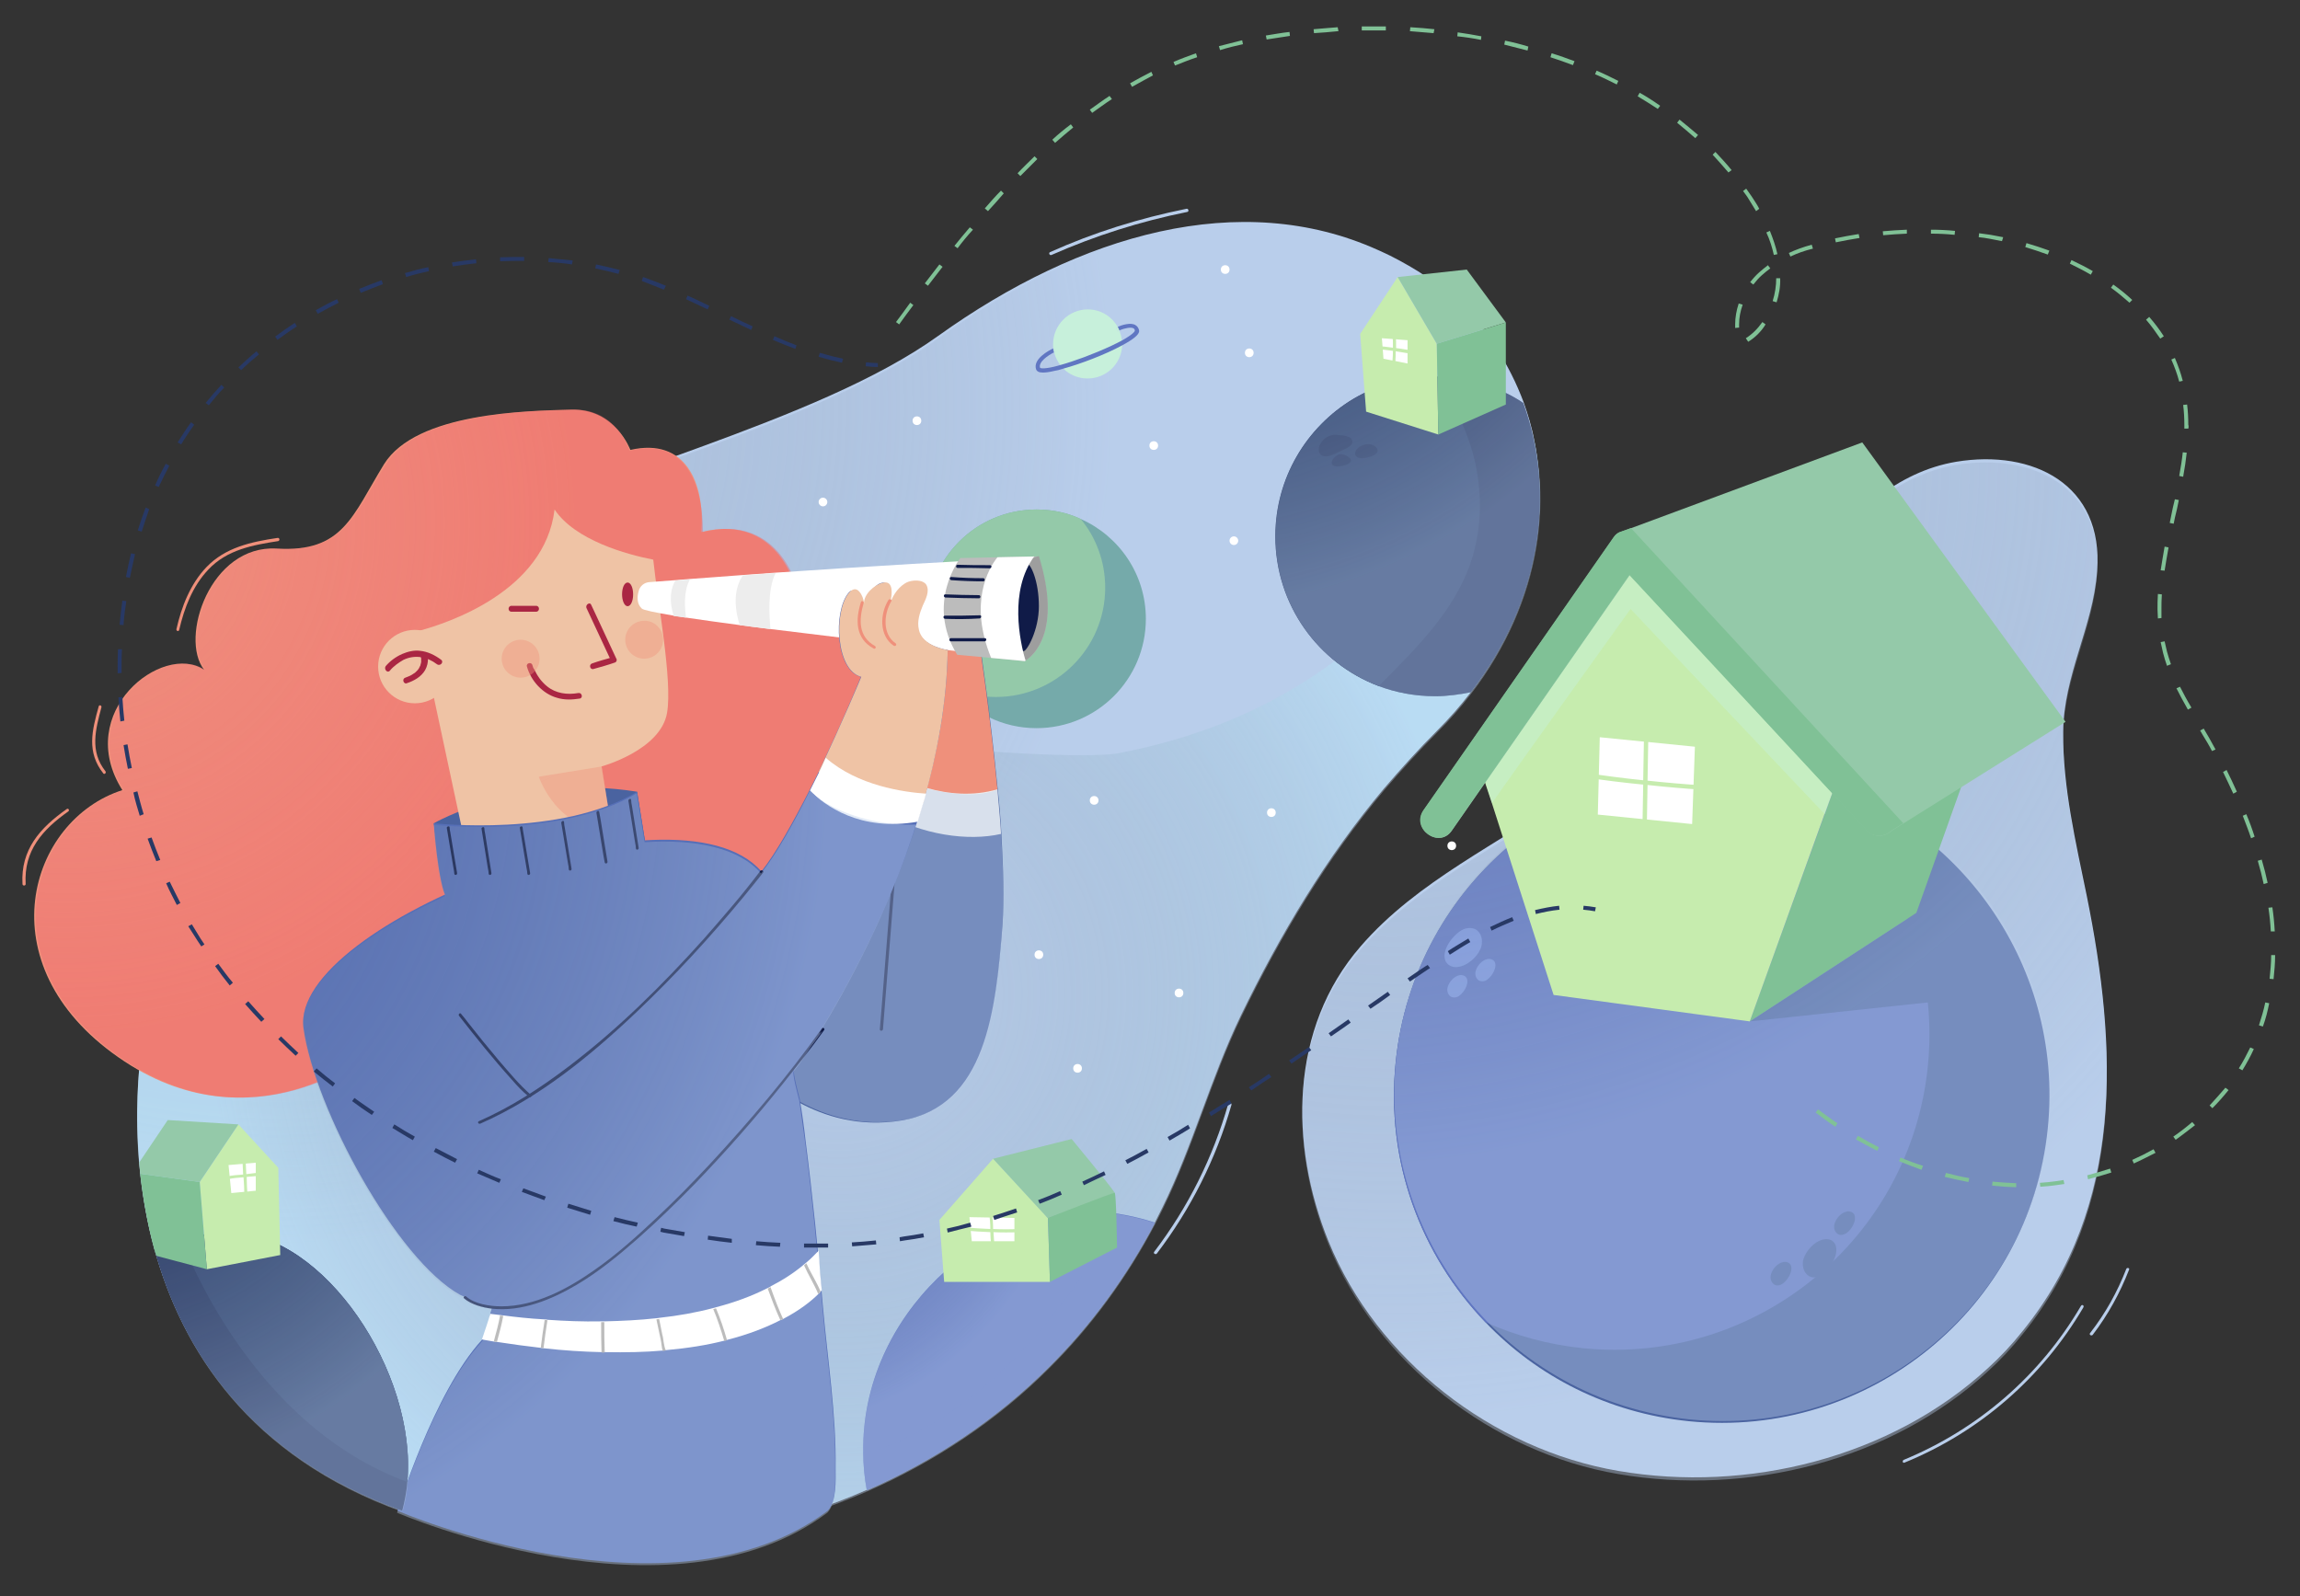 <?xml version="1.0" encoding="utf-8"?>
<!-- Generator: Adobe Illustrator 24.1.1, SVG Export Plug-In . SVG Version: 6.00 Build 0)  -->
<svg version="1.1" xmlns="http://www.w3.org/2000/svg" xmlns:xlink="http://www.w3.org/1999/xlink" x="0px" y="0px"
	 viewBox="0 0 582.7 404.4" style="enable-background:new 0 0 582.7 404.4;" xml:space="preserve">
<rect x="0" y="0" width="582.7" height="404.4" fill="#333333" stroke="none"/>
<style type="text/css">
	.st0{fill:#B9CEEB;}
	.st1{opacity:0.4;clip-path:url(#SVGID_2_);fill:url(#SVGID_3_);}
	.st2{opacity:0.4;fill:url(#SVGID_4_);}
	.st3{fill:#75AAAA;}
	.st4{fill:#94C9A9;}
	.st5{fill:#C7F0DB;}
	.st6{fill:#6076C2;}
	.st7{fill:#FFFFFF;}
	.st8{opacity:0.44;fill:#C7F0DB;}
	.st9{fill:#EF907B;}
	.st10{opacity:0.4;clip-path:url(#SVGID_6_);fill:url(#SVGID_7_);}
	.st11{fill:#4A63A0;}
	.st12{fill:#EFC3A5;}
	.st13{fill:#AA2643;}
	.st14{opacity:0.4;clip-path:url(#SVGID_9_);fill:url(#SVGID_10_);}
	.st15{opacity:0.4;clip-path:url(#SVGID_12_);fill:url(#SVGID_13_);}
	.st16{opacity:0.4;clip-path:url(#SVGID_15_);fill:url(#SVGID_16_);}
	.st17{fill:#101B48;}
	.st18{fill:#EDEDED;}
	.st19{clip-path:url(#SVGID_18_);}
	.st20{opacity:0.4;clip-path:url(#SVGID_20_);fill:url(#SVGID_21_);}
	.st21{fill:#BCBCBC;}
	.st22{fill:#9E9E9E;}
	.st23{fill:#566FB7;}
	.st24{clip-path:url(#SVGID_23_);}
	.st25{opacity:0.4;clip-path:url(#SVGID_25_);fill:url(#SVGID_26_);}
	.st26{fill:#283965;}
	.st27{fill:#304572;}
	.st28{clip-path:url(#SVGID_28_);}
	.st29{opacity:0.4;clip-path:url(#SVGID_30_);fill:url(#SVGID_31_);}
	.st30{fill:#C6ECAE;}
	.st31{fill:#80C196;}
	.st32{opacity:0.13;fill:#6076C2;}
	.st33{clip-path:url(#SVGID_33_);}
	.st34{opacity:0.4;clip-path:url(#SVGID_35_);fill:url(#SVGID_36_);}
	.st35{clip-path:url(#SVGID_38_);}
	.st36{opacity:0.4;clip-path:url(#SVGID_40_);fill:url(#SVGID_41_);}
	.st37{opacity:0.4;clip-path:url(#SVGID_43_);fill:url(#SVGID_44_);}
	.st38{fill:#7C96E0;}
	.st39{clip-path:url(#SVGID_46_);}
	.st40{opacity:0.4;clip-path:url(#SVGID_48_);fill:url(#SVGID_49_);}
</style>
<g id="BACKGROUND">
</g>
<g id="OBJECTS">
	<g>
		<g>
			<g>
				<path class="st0" d="M372.6,175.4c-2.6,3.4-5.4,6.6-8.6,9.8c-4.7,4.7-9.1,9.6-13.4,14.6c-14.6,17.4-26.3,37-36.2,57.4
					c-7.7,15.9-12.1,32.9-19.9,48.7c-0.6,1.3-1.3,2.5-1.9,3.8c-7.1,13.5-16.2,26-27,36.7c-13.1,13.1-28.9,23.6-46,31.1
					c-36.6,16-79.6,18.7-116.9,5.5c-0.3-0.1-0.5-0.2-0.8-0.3c-39-14-55.9-41.2-62.8-66.3c-8-29.2-2.5-55.7-2.5-55.7
					s20.7-73.2,49.6-103.6c6.3-6.6,15.2-12.4,25.7-17.8c37.4-19.1,94.9-32,125.8-54.2c36-25.8,76.6-37.4,111.3-21.8
					c0.3,0.1,0.6,0.3,0.9,0.4c3.1,1.4,6.2,3.1,9.3,5c0,0,0,0,0,0c0.7,0.4,1.3,0.9,2,1.3c0.1,0.1,0.3,0.2,0.4,0.3
					c7.1,4.9,12.9,11,17.5,17.9c2.8,4.3,5.1,8.9,6.9,13.7c1.1,3.1,2.1,6.4,2.7,9.7C392.8,132,388.1,155.1,372.6,175.4z"/>
				<g>
					<defs>
						<path id="SVGID_1_" d="M372.7,175.8c-2.6,3.4-5.4,6.6-8.6,9.8c-4.7,4.7-9.1,9.6-13.4,14.6c-14.6,17.4-26.3,37-36.2,57.4
							c-7.7,15.9-12.1,32.9-19.9,48.7c-0.6,1.3-1.3,2.5-1.9,3.8c-7.1,13.5-16.2,26-27,36.7c-13.1,13.1-28.9,23.6-46,31.1
							c-36.6,16-79.6,18.7-116.9,5.5c-0.3-0.1-0.5-0.2-0.8-0.3c-39-14-55.9-41.2-62.8-66.3c-8-29.2-2.5-55.7-2.5-55.7
							S57.5,188,86.3,157.7c28.9-30.4,111.9-43.6,151.5-72c36-25.8,76.6-37.4,111.3-21.8c0.3,0.1,0.6,0.3,0.9,0.4
							c3.1,1.4,6.2,3.1,9.3,5c0,0,0,0,0,0c0.7,0.4,1.3,0.9,2,1.3c0.1,0.1,0.3,0.2,0.4,0.3c7.1,4.9,12.9,11,17.5,17.9
							c2.8,4.3,5.1,8.9,6.9,13.7C394.2,124.9,390.8,152.2,372.7,175.8z"/>
					</defs>
					<clipPath id="SVGID_2_">
						<use xlink:href="#SVGID_1_"  style="overflow:visible;"/>
					</clipPath>
					<radialGradient id="SVGID_3_" cx="69.313" cy="102.772" r="212.953" gradientUnits="userSpaceOnUse">
						<stop  offset="0" style="stop-color:#4B596D;stop-opacity:0"/>
						<stop  offset="1" style="stop-color:#B9CEEB"/>
					</radialGradient>
					<path class="st1" d="M428.5,143.4c8.6-18.7-18.3-113.4-23.5-131.5C399.8-6.2-1.9,106-6.4,129.5c-4.5,23.6,60,267.2,60,276.3
						c0,9,222.7-33.2,235.3-33.2s59.8-110.3,71.4-110.3C372,262.4,425.9,148.9,428.5,143.4z"/>
				</g>
				<path class="st0" d="M300.6,52.9c-11.9,2.4-23.5,6-34.6,11c-0.4,0.2-0.1,0.9,0.4,0.7c11.1-4.9,22.5-8.5,34.4-10.9
					C301.3,53.6,301.1,52.8,300.6,52.9z"/>
			</g>
			<radialGradient id="SVGID_4_" cx="212.432" cy="251.636" r="159.887" gradientUnits="userSpaceOnUse">
				<stop  offset="0" style="stop-color:#4B596D;stop-opacity:0"/>
				<stop  offset="1" style="stop-color:#B9EFFF"/>
			</radialGradient>
			<path class="st2" d="M372.6,175.4c-2.6,3.4-5.4,6.6-8.6,9.8c-4.7,4.7-9.1,9.6-13.4,14.6c-14.6,17.4-26.3,37-36.2,57.4
				c-7.7,15.9-12.1,32.9-19.9,48.7c-0.6,1.3-1.3,2.5-1.9,3.8c-7.1,13.5-16.2,26-27,36.7c-13.1,13.1-28.9,23.6-46,31.1
				c-36.6,16-79.6,18.7-116.9,5.5c-0.3-0.1-0.5-0.2-0.8-0.3c-38.2-13.7-55.1-40-62.3-64.6c-0.2-0.5-0.3-1.1-0.5-1.6
				c-1.8-6.6-2.9-13.1-3.6-19.2c-0.1-1-0.2-1.9-0.3-2.8c-1.6-19.3,1.4-33.7,1.4-33.7s20.7-73.2,49.6-103.6
				c6.3-6.6,15.2-12.4,25.7-17.8c10.6,8.8,22.4,16.3,34.8,22.4c24.1,12,50.2,19.4,76.4,25.4c10.8,2.5,51.6,5.4,60.5,3.6
				c76-14.6,91.9-74.8,105.1-79.2C392.8,132,388.1,155.1,372.6,175.4z"/>
		</g>
		<g>
			<path class="st3" d="M290.3,156.8c0,15.3-12.4,27.7-27.7,27.7c-8.7,0-16.4-4-21.5-10.3c-3.9-4.8-6.2-10.8-6.2-17.4
				c0-15.3,12.4-27.7,27.7-27.7c4,0,7.8,0.8,11.2,2.4C283.5,135.8,290.3,145.5,290.3,156.8z"/>
			<path class="st4" d="M280,148.9c0,15.3-12.4,27.7-27.7,27.7c-4,0-7.8-0.8-11.2-2.4c-3.9-4.8-6.2-10.8-6.2-17.4
				c0-15.3,12.4-27.7,27.7-27.7c4,0,7.8,0.8,11.2,2.4C277.7,136.2,280,142.3,280,148.9z"/>
		</g>
		<path class="st0" d="M311.2,279.6c-3.9,13.7-10.2,26.3-18.8,37.6c-0.3,0.4,0.4,0.8,0.7,0.4c8.6-11.3,15-24,18.9-37.7
			C312,279.3,311.3,279.1,311.2,279.6z"/>
		<g>
			<path class="st5" d="M284.3,87.1c0,0.1,0,0.2,0,0.4c-0.2,4.7-4,8.4-8.8,8.4c-2.4,0-4.6-1-6.1-2.5c-0.3-0.3-0.5-0.5-0.7-0.8
				c-0.7-0.9-1.3-2-1.6-3.2c0.2-0.1,0.3-0.2,0.4-0.2l-0.4-0.9c0,0-0.1,0.1-0.2,0.1c-0.1-0.4-0.1-0.8-0.1-1.2c0-4.8,3.9-8.8,8.8-8.8
				c3.3,0,6.1,1.8,7.6,4.5c-0.2,0.1-0.3,0.1-0.4,0.2l0.4,0.9c0.1-0.1,0.3-0.1,0.4-0.2c0.3,0.8,0.6,1.7,0.6,2.6
				C284.3,86.6,284.3,86.9,284.3,87.1z"/>
			<g>
				<g>
					<path class="st5" d="M267.5,89.2c-0.1,0.1-0.3,0.1-0.4,0.2c-0.1-0.3-0.2-0.7-0.2-1c0.1-0.1,0.2-0.1,0.2-0.1L267.5,89.2z"/>
					<path class="st5" d="M283.6,83.8c-0.2,0.1-0.3,0.1-0.4,0.2l-0.4-0.9c0.1,0,0.2-0.1,0.4-0.2C283.3,83.1,283.5,83.4,283.6,83.8z"
						/>
					<path class="st6" d="M288.6,83.8c0.1,1-1.7,2.3-4.3,3.7c-4.2,2.3-10.5,4.7-14.9,5.9c-0.9,0.3-1.7,0.5-2.4,0.6
						c-1.2,0.3-2.1,0.4-2.8,0.4c-1,0-1.5-0.3-1.7-0.8c-0.9-2.6,3.2-4.8,4.3-5.3c0.1,0.3,0.1,0.7,0.2,1c-1.4,0.7-4,2.4-3.5,3.9
						c0.4,0.3,2.4,0.1,5.1-0.7c3.6-1,8.5-2.8,13-4.9c1-0.5,1.9-0.9,2.6-1.3c2.7-1.5,3.3-2.3,3.3-2.5c0-0.4-0.2-0.5-0.3-0.6
						c-0.7-0.4-2.4,0-3.6,0.5c-0.1-0.3-0.3-0.6-0.4-0.9c0.9-0.4,3.3-1.2,4.5-0.4C288.2,82.7,288.5,83.2,288.6,83.8z"/>
				</g>
			</g>
		</g>
		<circle class="st7" cx="232.3" cy="106.6" r="1.1"/>
		<circle class="st7" cx="316.5" cy="89.4" r="1.1"/>
		<circle class="st7" cx="292.3" cy="112.9" r="1.1"/>
		<circle class="st7" cx="273" cy="270.7" r="1.1"/>
		<circle class="st7" cx="277.2" cy="202.8" r="1.1"/>
		<circle class="st7" cx="298.7" cy="251.6" r="1.1"/>
		<path class="st7" d="M209.6,127.2c0,0.6-0.5,1.1-1.1,1.1s-1.1-0.5-1.1-1.1c0-0.6,0.5-1.1,1.1-1.1S209.6,126.6,209.6,127.2z"/>
		<path class="st7" d="M313.7,137c0,0.6-0.5,1.1-1.1,1.1c-0.6,0-1.1-0.5-1.1-1.1s0.5-1.1,1.1-1.1C313.2,135.9,313.7,136.4,313.7,137
			z"/>
		<circle class="st7" cx="263.2" cy="241.9" r="1.1"/>
		<circle class="st7" cx="322.1" cy="205.9" r="1.1"/>
		<circle class="st7" cx="310.4" cy="68.3" r="1.1"/>
	</g>
	<path class="st8" d="M391.1,186.9C391.2,187,391.2,187,391.1,186.9C391.1,186.9,391.1,186.9,391.1,186.9z"/>
	<g>
		<g>
			<path class="st9" d="M159.7,114c0,0-3.8-10.5-15-10.2c-11.2,0.3-39.2,0.7-47.4,13.8C89.2,130.8,86.9,140,70.1,139
				c-16.8-1-24.7,22.6-18.4,30.7c-10.5-7-33.2,10.7-20.7,30.5c-23.7,7.6-34.9,44.1-1,67.7c33.9,23.7,63.8-1.3,63.8-1.3l70.1-21.7
				l30.9-18.1l26,16.1l20.7-25.6l-12.8-46.8L202,150.3c0,0-4.2-20.5-24.3-15.5C178.6,122.3,173.7,110.8,159.7,114z"/>
			<g>
				<defs>
					<path id="SVGID_5_" d="M159.5,114.2c0,0-3.2-10.7-14.3-10.4c-11.2,0.3-39.2,0.7-47.4,13.8C89.5,130.8,87.2,140,70.5,139
						c-16.8-1-24.7,22.6-18.4,30.7c-10.5-7-33.2,10.7-20.7,30.5c-23.7,7.6-34.9,44.1-1,67.7c33.9,23.7,63.8-1.3,63.8-1.3l70.1-21.7
						l30.9-18.1l26,16.1l20.7-25.6L229,170.6l-26.6-20.3c0,0-4.2-20.5-24.3-15.5C178,121.7,173.1,110.8,159.5,114.2z"/>
				</defs>
				<clipPath id="SVGID_6_">
					<use xlink:href="#SVGID_5_"  style="overflow:visible;"/>
				</clipPath>
				<radialGradient id="SVGID_7_" cx="16.322" cy="132.469" r="129.728" gradientUnits="userSpaceOnUse">
					<stop  offset="1.063830e-02" style="stop-color:#EF597B;stop-opacity:0"/>
					<stop  offset="1" style="stop-color:#F05F66"/>
				</radialGradient>
				<path class="st10" d="M254,186.3c4.5-9.7-59.5-68.4-64.8-76.6C127.8,13.9-31.4,207.5-33.7,219.8c-2.4,12.3,97.4,69.1,97.4,73.8
					c0,4.7,58.6-41.8,65.1-41.8c6.6,0,76.4,26.4,82.5,26.4C217.3,278.1,252.7,189.2,254,186.3z"/>
			</g>
			<path class="st9" d="M70.3,136.3c-6.7,1-13.2,2.4-18,7.4c-4.1,4.3-6.3,10-7.6,15.7c-0.1,0.5,0.6,0.7,0.7,0.2
				c1.3-5.6,3.4-11.1,7.4-15.3c4.7-5,11.2-6.2,17.7-7.2C71,136.9,70.8,136.2,70.3,136.3z"/>
			<path class="st9" d="M26.7,195.4c-4-5.1-2.5-10.5-1-16.2c0.1-0.5-0.6-0.7-0.7-0.2c-1.7,6.1-3.1,11.6,1.2,17
				C26.5,196.3,27,195.8,26.7,195.4z"/>
			<path class="st9" d="M16.9,205c-6.8,4.8-11.7,10.3-11.2,19c0,0.5,0.8,0.5,0.8,0c-0.5-8.5,4.3-13.8,10.8-18.4
				C17.7,205.3,17.3,204.7,16.9,205z"/>
		</g>
		<path class="st11" d="M109.9,208.6c0,0,21.9-12.7,51.5-8l2.7,16.8c0,0-0.7,22.3-49.8,15C111.6,221.3,109.9,208.6,109.9,208.6z"/>
		<g>
			<path class="st12" d="M169,180.6c-1.6,9.5-16.6,13.6-16.6,13.6l2.5,15.6l0.4,2.6c-12.8,10.4-37.5,1.2-37.5,1.2l-11.5-53.8
				c7-1.9,31.7-9.9,34.2-30.7c5.2,7.8,18.3,11.4,25,12.7C166.6,152.5,170.4,172.4,169,180.6z"/>
			<g>
				<g>
					<path class="st13" d="M148.6,154.1c1.8,3.9,3.7,7.9,5.5,11.8c0.3,0.6,0.5,1.1,0.8,1.7c0.1-0.4,0.3-0.7,0.4-1.1
						c-1.8,0.5-3.6,1-5.3,1.6c-0.9,0.3-0.5,1.7,0.4,1.4c1.8-0.5,3.6-1,5.3-1.6c0.5-0.1,0.7-0.7,0.4-1.1c-1.8-3.9-3.7-7.9-5.5-11.8
						c-0.3-0.6-0.5-1.1-0.8-1.7C149.5,152.4,148.2,153.2,148.6,154.1L148.6,154.1z"/>
				</g>
			</g>
			<g>
				<g>
					<path class="st13" d="M133.5,168.9c1,3.6,4,6.9,7.6,7.9c1.9,0.6,3.9,0.5,5.8,0.2c0.9-0.2,0.5-1.6-0.4-1.4
						c-2.8,0.5-5.7,0.1-7.9-1.7c-1.5-1.2-2.5-2.7-3.3-4.4c-0.1-0.2,0,0-0.1-0.1c0-0.1-0.1-0.1-0.1-0.2c0-0.1-0.1-0.2-0.1-0.3
						c0-0.1-0.1-0.2-0.1-0.3C134.7,167.6,133.2,168,133.5,168.9L133.5,168.9z"/>
				</g>
			</g>
			<g>
				<g>
					<path class="st13" d="M129.6,155c1.8,0,3.6,0,5.4,0c0.3,0,0.5,0,0.8,0c1,0,1-1.5,0-1.5c-1.8,0-3.6,0-5.4,0c-0.3,0-0.5,0-0.8,0
						C128.6,153.5,128.6,155,129.6,155L129.6,155z"/>
				</g>
			</g>
			<path class="st13" d="M160.4,150.6c0,1.7-0.6,3-1.4,3c-0.8,0-1.4-1.4-1.4-3c0-1.7,0.6-3,1.4-3
				C159.8,147.6,160.4,148.9,160.4,150.6z"/>
			<circle class="st12" cx="105.1" cy="168.9" r="9.3"/>
			<g>
				<g>
					<path class="st13" d="M98.8,169.9c0.9-1.1,2.2-2,3.4-2.7c2.9-1.4,6-0.8,8.5,1.1c0.8,0.6,1.8-0.5,1.1-1.1
						c-1.6-1.2-3.4-2.1-5.4-2.3c-1.5-0.2-3.1,0.2-4.5,0.8c-1.6,0.7-3.1,1.8-4.2,3.1C97.2,169.6,98.2,170.7,98.8,169.9L98.8,169.9z"
						/>
				</g>
			</g>
			<g>
				<g>
					<path class="st13" d="M106.6,166.4c0,0.1,0.1,0.3,0.1,0.4c0,0.1,0-0.2,0-0.1c0,0,0,0.1,0,0.1c0,0.1,0,0.2,0,0.2
						c0,0.2,0,0.4,0,0.6c0,0,0,0.1,0,0.1c0,0.1,0-0.2,0-0.1c0,0.1,0,0.1,0,0.2c0,0.1-0.1,0.2-0.1,0.4c0,0.1-0.1,0.2-0.1,0.4
						c0,0-0.1,0.2,0,0.1c0-0.1-0.1,0.1-0.1,0.1c-0.1,0.1-0.1,0.3-0.2,0.4c0,0.1-0.1,0.1-0.1,0.2c0,0,0,0.1-0.1,0.1
						c0,0-0.1,0.1,0,0.1c0-0.1-0.1,0.1-0.1,0.1c-0.1,0.1-0.1,0.1-0.2,0.2c-0.1,0.1-0.3,0.3-0.4,0.4c-0.2,0.2-0.2,0.2-0.4,0.3
						c-0.2,0.1-0.4,0.3-0.6,0.4c-0.5,0.3-1.1,0.5-1.6,0.7c-0.4,0.1-0.6,0.5-0.5,0.9c0.1,0.4,0.5,0.7,0.9,0.5
						c1.8-0.6,3.6-1.6,4.6-3.3c0.5-0.9,0.8-2,0.7-3.1c0-0.3-0.1-0.5-0.1-0.8c-0.1-0.4-0.5-0.6-0.9-0.5
						C106.8,165.6,106.5,166,106.6,166.4L106.6,166.4z"/>
				</g>
			</g>
			<g>
				<defs>
					<path id="SVGID_8_" d="M136.7,166.9c0,2.7-2.2,4.8-4.8,4.8c-2.7,0-4.8-2.2-4.8-4.8c0-2.7,2.2-4.8,4.8-4.8
						C134.5,162.1,136.7,164.2,136.7,166.9z"/>
				</defs>
				<clipPath id="SVGID_9_">
					<use xlink:href="#SVGID_8_"  style="overflow:visible;"/>
				</clipPath>
				<radialGradient id="SVGID_10_" cx="105.955" cy="132.078" r="35.842" gradientUnits="userSpaceOnUse">
					<stop  offset="1.063830e-02" style="stop-color:#EF597B;stop-opacity:0"/>
					<stop  offset="1" style="stop-color:#EF907B"/>
				</radialGradient>
				<path class="st14" d="M161.6,153.5c2.5-5.4-5.3-32.6-6.7-37.8c-1.5-5.2-59.3,15.8-60.6,22.6c-1.3,6.8,11.8,46,11.8,48.6
					c0,2.6,12.3,0.8,15.9,0.8c3.6,0,16.6,0,20,0S160.8,155.1,161.6,153.5z"/>
			</g>
			<g>
				<defs>
					<path id="SVGID_11_" d="M154.9,209.8c-13.5,1.5-18.4-13-18.4-13l16-2.6L154.9,209.8z"/>
				</defs>
				<clipPath id="SVGID_12_">
					<use xlink:href="#SVGID_11_"  style="overflow:visible;"/>
				</clipPath>
				<radialGradient id="SVGID_13_" cx="116.936" cy="144.462" r="57.396" gradientUnits="userSpaceOnUse">
					<stop  offset="1.063830e-02" style="stop-color:#EF597B;stop-opacity:0"/>
					<stop  offset="1" style="stop-color:#EF907B"/>
				</radialGradient>
				<path class="st15" d="M206,178.8c4-8.6-8.4-52.2-10.8-60.6c-2.4-8.3-94.9,25.3-97,36.2c-2.1,10.9,19,73.6,19,77.8
					c0,4.2,19.7,1.4,25.5,1.4c5.8,0,26.7,0,32,0C180,233.6,204.8,181.4,206,178.8z"/>
			</g>
			<g>
				<defs>
					<path id="SVGID_14_" d="M168,162.1c0,2.7-2.2,4.8-4.8,4.8c-2.7,0-4.8-2.2-4.8-4.8c0-2.7,2.2-4.8,4.8-4.8
						C165.8,157.2,168,159.4,168,162.1z"/>
				</defs>
				<clipPath id="SVGID_15_">
					<use xlink:href="#SVGID_14_"  style="overflow:visible;"/>
				</clipPath>
				<radialGradient id="SVGID_16_" cx="121.755" cy="131.075" r="35.842" gradientUnits="userSpaceOnUse">
					<stop  offset="1.063830e-02" style="stop-color:#EF597B;stop-opacity:0"/>
					<stop  offset="1" style="stop-color:#EF907B"/>
				</radialGradient>
				<path class="st16" d="M177.4,152.5c2.5-5.4-5.3-32.6-6.7-37.8c-1.5-5.2-59.3,15.8-60.6,22.6c-1.3,6.8,11.8,46,11.8,48.6
					c0,2.6,12.3,0.8,15.9,0.8c3.6,0,16.6,0,20,0S176.6,154.1,177.4,152.5z"/>
			</g>
		</g>
		<g>
			<g>
				<path class="st11" d="M254,234.1c-1.7,21.9-4.1,46.2-25.6,49.8c-21.5,3.6-35.8-11.8-35.8-11.8l20.3-32.2l6.5-34.3l1.9-10
					l0.4-1.9l6.5-34.1l20.1,3.9c0,0,2.6,17.2,4.4,35.8c0,0.3,0.1,0.5,0.1,0.8c0.4,3.7,0.7,7.5,0.9,11.2
					C254.2,219.9,254.4,228,254,234.1z"/>
				<g>
					<g>
						<path class="st17" d="M226,222c-0.9,11.3-1.8,22.7-2.7,34c-0.1,1.6-0.3,3.2-0.4,4.8c0,0.5,0.7,0.5,0.8,0
							c0.9-11.3,1.8-22.7,2.7-34c0.1-1.6,0.3-3.2,0.4-4.8C226.8,221.5,226.1,221.5,226,222L226,222z"/>
					</g>
				</g>
				<g>
					<path class="st18" d="M253.6,211.3c-8.3,1.9-19.9,0.3-29.9-5.4c-1.8-1-3.3,0.6-4.4-0.3l1.9-10c1.3-0.4,2.4-0.6,2.4-0.6
						s11.9,6.7,29,4.4c0,0.3,0.1,0.5,0.1,0.8C253,203.8,253.4,207.6,253.6,211.3z"/>
					<path class="st9" d="M252.7,200c-12.5,3.6-24.8-2.4-31.1-6.3l6.5-34.1l20.1,3.9C248.2,163.5,250.9,181.2,252.7,200z"/>
				</g>
			</g>
			<g>
				<defs>
					<path id="SVGID_17_" d="M253.6,211.3c-0.3-3.7-0.6-7.5-0.9-11.2c-8.9,3.4-22.4-1.7-22.4-1.7l-17,41.4l-20.3,32.2
						c0,0,14.3,15.4,35.8,11.8c21.5-3.6,23.6-27.9,25.2-49.8C254.4,228,254.2,219.9,253.6,211.3z"/>
				</defs>
				<clipPath id="SVGID_18_">
					<use xlink:href="#SVGID_17_"  style="overflow:visible;"/>
				</clipPath>
				<g class="st19">
					<defs>
						<path id="SVGID_19_" d="M359,156.7c-2.6,3.4-5.4,6.6-8.6,9.8c-4.7,4.7-9.1,9.6-13.4,14.6c-14.6,17.4-26.3,37-36.2,57.4
							c-7.7,15.9-12.1,32.9-19.9,48.7c-0.6,1.3-1.3,2.5-1.9,3.8c-7.1,13.5-16.2,26-27,36.7c-13.1,13.1-28.9,23.6-46,31.1
							c-36.6,16-79.6,18.7-116.9,5.5c-0.3-0.1-0.5-0.2-0.8-0.3c-39-14-55.9-41.2-62.8-66.3c-8-29.2-2.5-55.7-2.5-55.7
							s20.7-73.2,49.6-103.6c28.9-30.4,131.7-48.9,171.3-77.3c8.3-6,14.1,21,19.6,27.2c7.5,8.4,48.4,21.7,63.9-22.2
							c1.2-3.3,15.1-18,18.1-16.1c0,0,0,0,0,0c0.7,0.4,1.3,0.9,2,1.3c0.1,0.1,0.3,0.2,0.4,0.3c7.1,4.9,12.9,11,17.5,17.9
							c2.8,4.3,5.1,8.9,6.9,13.7C380.5,105.7,377.1,133.1,359,156.7z"/>
					</defs>
					<clipPath id="SVGID_20_">
						<use xlink:href="#SVGID_19_"  style="overflow:visible;"/>
					</clipPath>
					<radialGradient id="SVGID_21_" cx="55.568" cy="83.632" r="212.953" gradientUnits="userSpaceOnUse">
						<stop  offset="0" style="stop-color:#4B596D;stop-opacity:0"/>
						<stop  offset="1" style="stop-color:#B9CEEB"/>
					</radialGradient>
					<path class="st20" d="M414.7,124.2c8.6-18.7-18.3-113.4-23.5-131.5C386.1-25.4-15.6,86.8-20.2,110.4
						c-4.5,23.6,60,267.2,60,276.3c0,9,222.7-33.2,235.3-33.2c12.6,0,59.8-110.3,71.4-110.3C358.2,243.2,412.2,129.7,414.7,124.2z"
						/>
				</g>
			</g>
		</g>
		<g>
			<path class="st7" d="M260.2,166.2c-0.4,0.4-0.9,0.6-1.4,0.6c-5.9-0.6-38-4.2-63.5-7.4c-2.7-0.3-5.3-0.7-7.8-1
				c-5.1-0.7-9.7-1.3-13.6-1.9c-1.1-0.2-2.2-0.3-3.2-0.5c-4.7-0.8-7.7-1.4-8.1-1.8c-1.3-1.2-1.2-3-0.8-4.4c0.3-1.3,1.4-2.2,2.7-2.3
				c1.5-0.1,3.7-0.3,6.6-0.5c1.2-0.1,2.4-0.2,3.7-0.3c3.8-0.3,8.4-0.6,13.4-1c2.7-0.2,5.5-0.4,8.3-0.6c22.1-1.5,49.4-3.2,63.8-3.7
				c0.7,0,1.3,0.4,1.6,1C267.3,154.3,262.7,163.2,260.2,166.2z"/>
			<path class="st18" d="M173.8,156.5c-0.3-2.3-0.7-6.7,1-9.7c-1.3,0.1-2.6,0.2-3.7,0.3c-1,1.7-1.8,4.6-0.4,9L173.8,156.5z"/>
			<path class="st18" d="M195.2,159.4c-2.7-0.3-5.3-0.7-7.8-1c-2-6.5-0.7-10.4,0.8-12.6c2.7-0.2,5.5-0.4,8.3-0.6
				C194.4,149.4,194.9,156.1,195.2,159.4z"/>
			<path class="st21" d="M259.9,167.3c0,0-0.1,0.1-0.1,0.1c-0.1,0.1-0.2,0.1-0.2,0.1l-8.5-0.8l-8.6-0.8c-8.1-13.2,0.8-24.5,0.8-24.5
				l9.4-0.2l9.2-0.2l1.2,0C269.2,160.3,261.5,166.3,259.9,167.3z"/>
			<path class="st22" d="M259.9,167.3c-0.9-1.5-1.9-4.4-2.2-9.6c-0.5-9.5,2.2-14.8,2.2-14.8s0.9-1.6,3.3-2
				C269.2,160.3,261.5,166.3,259.9,167.3z"/>
			<path class="st17" d="M263.2,153.6c0,6-3,11.4-3.9,11.4c-0.9,0-1.6-5.1-1.6-10.8c0-5.6,1.6-11.4,2.5-11.4
				C261.1,142.8,263.2,147.2,263.2,153.6z"/>
			<path class="st7" d="M252.7,141.2c-2.3,2.9-7.3,11.5-1.6,25.5l8.5,0.8c0,0,0.1,0,0.2-0.1c-1.4-4.9-4.2-17.6,2.2-26.4L252.7,141.2
				z"/>
			<path class="st17" d="M250.8,143.2c-2.7,0-5.5,0-8.2-0.1c-0.5,0-0.5,0.8,0,0.8c2.7,0,5.5,0,8.2,0.1
				C251.3,143.9,251.3,143.2,250.8,143.2z"/>
			<path class="st17" d="M249.1,146.5c-2.7,0-5.4-0.1-8.1-0.3c-0.5,0-0.5,0.7,0,0.8c2.7,0.2,5.4,0.3,8.1,0.3
				C249.6,147.3,249.6,146.5,249.1,146.5z"/>
			<path class="st17" d="M248,150.8c-2.8,0-5.7-0.1-8.5-0.2c-0.5,0-0.5,0.7,0,0.8c2.8,0.1,5.7,0.2,8.5,0.2
				C248.5,151.6,248.5,150.8,248,150.8z"/>
			<path class="st17" d="M248.2,155.9c-2.9,0.1-5.8,0.1-8.8,0.1c-0.5,0-0.5,0.7,0,0.8c2.9,0.1,5.8,0.1,8.8-0.1
				C248.7,156.6,248.7,155.8,248.2,155.9z"/>
			<path class="st17" d="M249.5,161.7c-2.9,0-5.7,0-8.6,0c-0.5,0-0.5,0.8,0,0.8c2.9,0,5.7,0,8.6,0C250,162.4,250,161.7,249.5,161.7z
				"/>
		</g>
		<g>
			<g>
				<path class="st23" d="M109.9,208.6c0,0,32.4,3.6,51.5-8c1.3,8.2,2.3,14.3,2.3,14.3s-46.4,18.5-50.5,12.7
					C111,224.3,109.9,208.6,109.9,208.6z"/>
				<path class="st23" d="M240.1,164.7c-0.2,12.3-2.3,24.6-5.6,36.3c-0.2,0.8-0.4,1.6-0.7,2.4c-0.5,1.6-0.9,3.1-1.4,4.7
					c-10.4,32.8-28.2,59.3-31.2,62.8c-0.5,0.6,1.2,6.6,1.4,7.5c0.6,3.5,1.1,7.1,1.5,10.7c1.8,14,3.2,28.1,4.4,42.1
					c1.2,13.5,3.4,27.3,3.2,40.8c0,3,0.3,8.5-2,10.8c-39.8,29.9-109,0-109,0s9.1-29.9,21.4-43.3c2-2.1,1.7-5,2.1-6.5
					c0.2-0.8,0.4-1.4,0.4-1.7c-2.2-0.5-7.2-1.5-6.7-2.6c-0.4-0.2-0.8-0.4-1.3-0.6c-16-8.8-36.8-46.9-39.7-67.6
					c-3.7-26.4,94.5-64.5,116-39.7c3.8-4.8,8.1-12.6,12.2-20.6c0.8-1.5,1.5-3.1,2.3-4.6c0.6-1.2,1.2-2.5,1.7-3.7
					c5.2-11,9-20.4,9-20.4c-6.5-1.7-7-16.5-3.2-21.2c2.8-3.5,2.9,8.4,2.9,8.4s1.6-10,5.5-11c3.8-1.1,1.1,10,1,10.7
					c0.3-0.6,1.6-7.3,6.7-7.3c2.2,0,0.6,4.3,1.6,8.6C233.6,163.8,240.1,164.7,240.1,164.7z"/>
				<g>
					<g>
						<path class="st17" d="M117.6,329c1.9,1.6,4.7,2.3,7.1,2.6c7.5,0.8,15-2.3,21.3-6c5.6-3.3,10.6-7.4,15.5-11.7
							c5-4.4,9.8-9.1,14.5-13.9c7.9-8.2,15.4-16.7,22.5-25.6c3.5-4.4,7-8.8,10.3-13.4c0.3-0.4-0.4-0.8-0.6-0.4
							c-8.6,12.1-18.3,23.5-28.4,34.4c-4.4,4.7-8.8,9.2-13.5,13.6c-5,4.7-10.1,9.3-15.7,13.2c-6.8,4.8-15,9.2-23.6,9.2
							c-2.9,0-6.8-0.6-8.9-2.5C117.8,328.2,117.2,328.7,117.6,329L117.6,329z"/>
					</g>
				</g>
				<g>
					<g>
						<path class="st17" d="M192.6,220.7c-4.5,6-9.4,11.6-14.3,17.2c-10.5,11.7-21.7,22.8-34.2,32.3c-7.1,5.4-14.6,10.3-22.8,13.9
							c-0.4,0.2-0.1,0.8,0.4,0.6c14.8-6.5,27.8-17.1,39.5-28.2c9.7-9.2,18.8-19.1,27.3-29.4c1.6-2,3.3-4,4.9-6.1
							C193.6,220.7,192.9,220.3,192.6,220.7L192.6,220.7z"/>
					</g>
				</g>
				<g>
					<g>
						<path class="st17" d="M116.3,257.4c4.3,5.5,8.7,11,13.4,16.2c1.3,1.5,2.7,3,4.3,4.3c0.4,0.3,0.9-0.2,0.5-0.5
							c-3-2.6-5.6-5.8-8.2-8.8c-2.7-3.2-5.3-6.4-7.8-9.6c-0.5-0.7-1.1-1.4-1.6-2C116.6,256.4,116,257,116.3,257.4L116.3,257.4z"/>
					</g>
				</g>
				<g>
					<g>
						<path class="st17" d="M159.2,202.9c0.6,3.5,1.1,7.1,1.7,10.6c0.1,0.5,0.2,1,0.2,1.5c0.1,0.5,0.8,0.3,0.7-0.2
							c-0.6-3.5-1.1-7.1-1.7-10.6c-0.1-0.5-0.2-1-0.2-1.5C159.9,202.2,159.2,202.4,159.2,202.9L159.2,202.9z"/>
					</g>
				</g>
				<g>
					<g>
						<path class="st17" d="M151.1,205.9c0.6,3.7,1.2,7.4,1.8,11c0.1,0.5,0.2,1,0.3,1.6c0.1,0.5,0.8,0.3,0.7-0.2
							c-0.6-3.7-1.2-7.4-1.8-11c-0.1-0.5-0.2-1-0.3-1.6C151.8,205.3,151.1,205.5,151.1,205.9L151.1,205.9z"/>
					</g>
				</g>
				<g>
					<g>
						<path class="st17" d="M142.2,208.5c0.6,3.4,1.1,6.9,1.7,10.3c0.1,0.5,0.2,1,0.2,1.5c0.1,0.5,0.8,0.3,0.7-0.2
							c-0.6-3.4-1.1-6.9-1.7-10.3c-0.1-0.5-0.2-1-0.2-1.5C142.9,207.8,142.2,208,142.2,208.5L142.2,208.5z"/>
					</g>
				</g>
				<g>
					<g>
						<path class="st17" d="M131.7,209.8c0.6,3.4,1.1,6.8,1.7,10.2c0.1,0.5,0.2,1,0.2,1.4c0.1,0.5,0.8,0.3,0.7-0.2
							c-0.6-3.4-1.1-6.8-1.7-10.2c-0.1-0.5-0.2-1-0.2-1.4C132.3,209.2,131.6,209.4,131.7,209.8L131.7,209.8z"/>
					</g>
				</g>
				<g>
					<g>
						<path class="st17" d="M122,210c0.5,3.3,1.1,6.7,1.6,10c0.1,0.5,0.2,0.9,0.2,1.4c0.1,0.5,0.8,0.3,0.7-0.2
							c-0.5-3.3-1.1-6.7-1.6-10c-0.1-0.5-0.2-0.9-0.2-1.4C122.7,209.4,121.9,209.6,122,210L122,210z"/>
					</g>
				</g>
				<g>
					<g>
						<path class="st17" d="M113.2,209.8c0.6,3.4,1.1,6.8,1.7,10.2c0.1,0.5,0.2,1,0.2,1.4c0.1,0.5,0.8,0.3,0.7-0.2
							c-0.6-3.4-1.1-6.8-1.7-10.2c-0.1-0.5-0.2-1-0.2-1.4C113.9,209.2,113.1,209.4,113.2,209.8L113.2,209.8z"/>
					</g>
				</g>
			</g>
			<g>
				<path class="st12" d="M240.1,164.7c-0.2,13.1-2.6,26.3-6.2,38.7c-12.2,2.3-21.4-3.4-26.5-7.8c6-12.5,10.8-24.1,10.8-24.1
					c-6.5-1.7-7-16.5-3.2-21.2c0.7-0.9,1.8-1.5,2.7-0.4c0.7,0.8,1.1,1.9,1.2,3c-0.1-2.3,2.6-4.7,4.6-5.2c3.8-1.1,2,5.3,1.8,6
					c0.5-2.2,1.9-4.6,4-5.9c1.1-0.7,2.9-0.9,4.2-0.5c0.5,0.2,1,0.5,1.2,0.9c0.9,1.6-0.2,3.7-0.9,5.2c-0.8,1.9-1.5,4.1-1,6.1
					C233.6,163.8,240.1,164.7,240.1,164.7z"/>
				<path class="st9" d="M226.9,163c-3.4-2.3-3-7.5-1.1-10.6c0.3-0.4-0.4-0.8-0.7-0.4c-2.2,3.5-2.4,9.1,1.3,11.6
					C226.9,163.9,227.3,163.3,226.9,163z"/>
				<path class="st9" d="M221.7,163.7c-4.3-2.4-4.1-6.7-2.9-10.9c0.1-0.5-0.6-0.7-0.7-0.2c-1.4,4.5-1.4,9.2,3.2,11.7
					C221.7,164.6,222.1,164,221.7,163.7z"/>
				<path class="st7" d="M234.6,201.1c-0.2,0.8-0.4,1.6-0.7,2.4c-0.5,1.6-0.9,3.1-1.4,4.7c-14.6,2.6-23.7-4.2-27.3-7.9
					c0.8-1.5,1.5-3.1,2.3-4.6c0.6-1.2,1.2-2.5,1.7-3.7C217.3,199.1,228.9,200.7,234.6,201.1z"/>
			</g>
		</g>
		<g>
			<g>
				<defs>
					<path id="SVGID_22_" d="M234.8,200.3c0.2-0.8,0.4-1.6,0.6-2.4c0.2-0.8,0.4-1.5,0.6-2.3c0.2-0.7,0.4-1.5,0.5-2.2
						c0.2-0.8,0.4-1.7,0.5-2.5c0.2-0.7,0.3-1.4,0.4-2.1c0.2-0.9,0.3-1.7,0.5-2.6c0.1-0.7,0.3-1.4,0.4-2.1c0.1-0.9,0.3-1.8,0.4-2.6
						c0.1-0.7,0.2-1.4,0.3-2.1c0.1-0.9,0.2-1.8,0.3-2.6c0.1-0.7,0.2-1.4,0.2-2.1c0.1-0.9,0.1-1.8,0.2-2.6c0.1-0.7,0.1-1.4,0.2-2.1
						c0.1-1,0.1-2,0.1-3c0-0.6,0.1-1.2,0.1-1.7c0,0-6.5-0.9-7.5-5.1c-0.5-2,0.2-4.2,1-6.1c0.6-1.5,1.8-3.6,0.9-5.2
						c-0.3-0.5-0.7-0.8-1.2-0.9c-1.3-0.4-3-0.2-4.2,0.5c-1.5,0.9-2.7,2.5-3.4,4.1c0,0-0.1-0.1-0.2-0.1c0.3-1.9,0.4-4.7-1.9-4.3
						c0,0-0.1,0-0.1,0c-0.1,0-0.2,0-0.3,0c-2,0.5-4.7,2.9-4.6,5.2c0,0,0,0,0-0.1c0-0.1,0-0.1,0-0.2c-0.1-1-0.5-2-1.1-2.8
						c-0.9-1.1-1.9-0.5-2.7,0.4c-0.1,0.1-0.2,0.3-0.3,0.5c-3.4,5.1-2.7,19.1,3.5,20.8c0,0-3.9,9.4-9,20.4c-0.6,1.2-1.1,2.4-1.7,3.7
						c-0.7,1.5-1.5,3.1-2.3,4.6c-4,8-8.4,15.9-12.2,20.6c0,0,0,0,0,0c0,0,0,0,0,0l0,0c-5.6-6.5-16.5-8.7-29.5-7.9
						c-0.4-2.4-1.1-6.9-2-12.4c-19.1,11.6-51.5,8-51.5,8s0.9,13.5,2.9,18.1c-21.1,9.7-37.5,22.8-35.9,33.9
						c2.9,20.6,23.7,58.7,39.7,67.6c0.4,0.2,0.8,0.5,1.3,0.6c-0.5,1.1,4.6,2,6.7,2.6c0,0.2-0.1,0.8-0.4,1.7
						c-0.4,1.5-0.1,4.4-2.1,6.5c-12.3,13.4-21.4,43.3-21.4,43.3s69.2,29.9,109,0c2.3-2.3,2-7.9,2-10.8c0.2-13.5-2-27.3-3.2-40.8
						c-1.3-14.1-2.6-28.1-4.4-42.1c-0.5-3.6-1-7.1-1.5-10.7c-0.2-0.9-1.9-6.9-1.4-7.5c0.7-0.8,2.3-2.9,4.3-6.1c1.9-2.5,2.9-4,2.9-4
						l-0.8,0.6c6.9-11.2,17.6-30.7,24.7-53.3c0.5-1.5,1-3.1,1.4-4.7c0,0,0,0,0,0c0,0,0,0,0,0c0-0.1,0-0.1,0.1-0.2
						c0.2-0.7,0.4-1.4,0.6-2.2C234.7,201,234.7,200.6,234.8,200.3z"/>
				</defs>
				<clipPath id="SVGID_23_">
					<use xlink:href="#SVGID_22_"  style="overflow:visible;"/>
				</clipPath>
				<g class="st24">
					<defs>
						<path id="SVGID_24_" d="M300.6,268.7c-2.6,3.4-5.4,6.6-8.6,9.8c-4.7,4.7-9.1,9.6-13.4,14.6c-14.6,17.4-26.3,37-36.2,57.4
							c-7.7,15.9-12.1,32.9-19.9,48.7c-0.6,1.3-1.3,2.5-1.9,3.8c-7.1,13.5-16.2,26-27,36.7c-13.1,13.1-28.9,23.6-46,31.1
							c-36.6,16-79.6,18.7-116.9,5.5c-0.3-0.1-0.5-0.2-0.8-0.3c-39-14-55.9-41.2-62.8-66.3c-8-29.2-2.5-55.7-2.5-55.7
							s20.7-73.2,49.6-103.6c28.9-30.4,131.7-48.9,171.3-77.3c8.3-6,14.1,21,19.6,27.2c7.5,8.4,48.4,21.7,63.9-22.2
							c1.2-3.3,15.1-18,18.1-16.1c0,0,0,0,0,0c0.7,0.4,1.3,0.9,2,1.3c0.1,0.1,0.3,0.2,0.4,0.3c7.1,4.9,12.9,11,17.5,17.9
							c2.8,4.3,5.1,8.9,6.9,13.7C322.1,217.8,318.7,245.1,300.6,268.7z"/>
					</defs>
					<clipPath id="SVGID_25_">
						<use xlink:href="#SVGID_24_"  style="overflow:visible;"/>
					</clipPath>
					<radialGradient id="SVGID_26_" cx="-2.78" cy="195.644" r="212.953" gradientUnits="userSpaceOnUse">
						<stop  offset="0" style="stop-color:#4B596D;stop-opacity:0"/>
						<stop  offset="1" style="stop-color:#B9CEEB"/>
					</radialGradient>
					<path class="st25" d="M356.4,236.2c8.6-18.7-18.3-113.4-23.5-131.5C327.7,86.6-74,198.8-78.5,222.4
						c-4.5,23.6,60,267.2,60,276.3c0,9,222.7-33.2,235.3-33.2c12.6,0,59.8-110.3,71.4-110.3S353.8,241.7,356.4,236.2z"/>
				</g>
			</g>
			<g>
				<path class="st7" d="M208.2,326.9c-0.1,0.1-0.2,0.2-0.3,0.4c-0.2,0.2-0.4,0.4-0.6,0.6c-1.8,1.8-4.7,4.1-8.9,6.3
					c-0.2,0.1-0.4,0.2-0.7,0.3c-3.5,1.8-8,3.6-13.5,5c-0.2,0.1-0.5,0.1-0.7,0.2c-4.3,1.1-9.2,1.9-14.8,2.4c-0.3,0-0.5,0.1-0.8,0.1
					c-4.4,0.4-9.3,0.5-14.7,0.4c-0.3,0-0.5,0-0.8,0c-4.6-0.1-9.5-0.4-14.8-1c-0.2,0-0.5-0.1-0.7-0.1c-3.5-0.4-7.2-0.9-11.1-1.5
					c-0.3,0-0.5-0.1-0.8-0.1c-1-0.2-1.9-0.3-2.9-0.5c0.9-2.7,1.7-5,2.1-6.5c0.8,0.1,1.6,0.2,2.5,0.3c0.3,0,0.5,0.1,0.8,0.1
					c3.1,0.4,6.6,0.8,10.4,1c0.3,0,0.5,0,0.8,0.1c4.3,0.3,8.9,0.5,13.7,0.4h0.8c4.3-0.1,8.7-0.3,13.2-0.8c0.3,0,0.5-0.1,0.7-0.1
					c4.6-0.5,9.2-1.3,13.7-2.5c0.3-0.1,0.5-0.1,0.7-0.2c4.6-1.2,9-2.8,13.1-4.9c0.2-0.1,0.5-0.2,0.7-0.4c3.1-1.6,5.9-3.4,8.5-5.6
					c0.2-0.2,0.4-0.3,0.6-0.5c1.1-0.9,2-1.9,3-2.9C207.6,320.4,207.8,323.1,208.2,326.9z"/>
				<path class="st21" d="M127.5,333.4c-0.4,2.2-1,4.4-1.6,6.6c-0.3,0-0.5-0.1-0.8-0.1c0.6-2.2,1.2-4.4,1.6-6.6
					C127,333.4,127.2,333.4,127.5,333.4z"/>
				<path class="st21" d="M138.7,334.5c-0.4,2.4-0.7,4.7-1,7.1c-0.2,0-0.5-0.1-0.7-0.1c0.3-2.4,0.6-4.7,1-7.1
					C138.2,334.5,138.4,334.5,138.7,334.5z"/>
				<path class="st21" d="M153.2,342.7c-0.3,0-0.5,0-0.8,0c-0.1-2.6-0.1-5.1-0.1-7.7h0.8C153.1,337.5,153.1,340.1,153.2,342.7z"/>
				<path class="st21" d="M168.7,342.2c-0.3,0-0.5,0.1-0.8,0.1c-0.3-0.9-0.3-2-0.5-2.8c-0.4-1.7-0.7-3.5-1.1-5.2
					c0.3,0,0.5-0.1,0.7-0.1l0.8,4C168.1,339,168.1,341,168.7,342.2z"/>
				<path class="st21" d="M184.2,339.6c-0.2,0.1-0.5,0.1-0.7,0.2c-0.8-2.7-1.7-5.5-2.8-8.1c0.3-0.1,0.5-0.1,0.7-0.2
					C182.5,334.1,183.4,336.8,184.2,339.6z"/>
				<path class="st21" d="M198.4,334.2c-0.2,0.1-0.4,0.2-0.7,0.3c-1.2-2.6-2.2-5.3-3.2-8c0.2-0.1,0.5-0.2,0.7-0.4
					C196.2,328.9,197.2,331.6,198.4,334.2z"/>
				<path class="st21" d="M207.9,327.3c-1-2.5-2.5-4.7-3.6-7.2c-0.2,0.2-0.4,0.3-0.6,0.5c1.1,2.5,2.6,4.8,3.6,7.3L207.9,327.3z"/>
			</g>
		</g>
	</g>
	<g>
		<g>
			<g>
				<path class="st26" d="M372.6,175.4c-2.9,0.6-5.9,1-9,1c-5.1,0-9.9-0.9-14.4-2.6c-15.3-5.8-26.1-20.6-26.1-37.9
					c0-14.8,7.9-27.7,19.7-34.8c6.1-3.6,13.2-5.7,20.8-5.7h0.1c1.2,0,2.3,0.1,3.4,0.2c0.1,0,0.2,0,0.3,0c3.7,0.3,7.2,1.2,10.5,2.4
					c2.8,1.1,5.5,2.4,8,4.1C394.1,124.5,390.7,151.8,372.6,175.4z"/>
				<path class="st27" d="M372.3,143.4c-4.2,11.4-13,20.4-21.6,29c-0.5,0.5-0.9,0.9-1.4,1.4c-15.3-5.8-26.1-20.6-26.1-37.9
					c0-14.8,7.9-27.7,19.7-34.8c6.1-3.6,13.2-5.7,20.8-5.7h0.1c4.3,5.2,7.2,12.9,8.8,17.6C375.7,122.8,375.8,133.7,372.3,143.4z"/>
				<path class="st26" d="M334.5,112.5c-0.5,0.8-0.6,2,0.1,2.7c0.5,0.4,1.2,0.5,1.8,0.4c0.7-0.1,1.3-0.4,2-0.7
					c1-0.5,1.9-0.9,2.9-1.4c0.6-0.3,1.2-0.8,1.3-1.4c0.2-1.8-2.8-1.8-4-1.9C336.9,110,335.2,111.1,334.5,112.5z"/>
				<path class="st26" d="M343.5,114.2c-0.1,0.2-0.2,0.5-0.2,0.8c0,0.4,0.3,0.7,0.7,0.9c0.4,0.2,0.8,0.2,1.1,0.2
					c1.2,0,5.4-1,3.4-2.9C347.1,111.9,344.3,112.7,343.5,114.2z"/>
				<path class="st26" d="M337.5,117.7c0.1,0.2,0.4,0.3,0.6,0.4c1.2,0.4,5.6-0.6,3.7-2.2c-0.6-0.5-1.6-0.9-2.4-0.8
					C338.6,115.3,336.9,116.6,337.5,117.7z"/>
				<g>
					<defs>
						<path id="SVGID_27_" d="M385.9,102.1c-2.5-1.6-5.1-3-8-4.1c-3.3-1.3-6.8-2.1-10.5-2.4c-0.1,0-0.2,0-0.3,0
							c-1.1-0.1-2.3-0.2-3.4-0.2h-0.1c-7.6,0-14.7,2.1-20.8,5.7c-11.8,7.1-19.7,20-19.7,34.8c0,17.3,10.8,32.1,26.1,37.9
							c4.5,1.7,9.3,2.6,14.4,2.6c3.1,0,6.1-0.3,9-1C390.7,151.8,394.1,124.5,385.9,102.1z"/>
					</defs>
					<clipPath id="SVGID_28_">
						<use xlink:href="#SVGID_27_"  style="overflow:visible;"/>
					</clipPath>
					<g class="st28">
						<defs>
							<path id="SVGID_29_" d="M492.9,65.1c-1.6,2.1-3.5,4.3-5.5,6.3c-3,3-5.8,6.1-8.6,9.4c-9.3,11.2-16.9,23.7-23.2,36.8
								c-4.9,10.2-7.8,21.1-12.7,31.2c-0.4,0.8-0.8,1.6-1.2,2.4c-4.5,8.7-10.4,16.6-17.3,23.5c-8.4,8.4-18.5,15.1-29.5,19.9
								c-23.5,10.3-51,12-74.9,3.5c-0.2-0.1-0.3-0.1-0.5-0.2c-25-9-35.8-26.4-40.2-42.5c-5.1-18.7-1.6-35.7-1.6-35.7
								s13.3-46.9,31.8-66.4C327.8,34,393.8,22.1,419.1,3.9c5.3-3.8,9,13.5,12.6,17.4c4.8,5.4,31,13.9,41-14.2
								c0.7-2.1,9.7-11.5,11.6-10.3c0,0,0,0,0,0c0.4,0.3,0.9,0.6,1.3,0.9c0.1,0.1,0.2,0.1,0.3,0.2c4.5,3.1,8.3,7,11.2,11.5
								c1.8,2.7,3.3,5.7,4.4,8.8C506.6,32.4,504.5,49.9,492.9,65.1z"/>
						</defs>
						<clipPath id="SVGID_30_">
							<use xlink:href="#SVGID_29_"  style="overflow:visible;"/>
						</clipPath>
						<radialGradient id="SVGID_31_" cx="298.435" cy="18.243" r="136.456" gradientUnits="userSpaceOnUse">
							<stop  offset="0" style="stop-color:#4B596D;stop-opacity:0"/>
							<stop  offset="1" style="stop-color:#B9CEEB"/>
						</radialGradient>
						<path class="st29" d="M528.6,44.2c5.5-12-11.7-72.7-15-84.3c-3.3-11.6-260.7,60.3-263.6,75.4c-2.9,15.1,38.4,171.2,38.4,177
							c0,5.8,142.7-21.2,150.8-21.2c8.1,0,38.3-70.7,45.8-70.7C492.4,120.5,526.9,47.8,528.6,44.2z"/>
					</g>
				</g>
			</g>
			<g>
				<polygon class="st30" points="346.1,104.3 364.4,110.1 364,87.1 354.1,70.2 344.6,84.6 				"/>
				<polygon class="st4" points="354.1,70.2 371.6,68.3 381.5,81.7 364,87.1 				"/>
				<polygon class="st31" points="364,87.1 364.4,110.1 381.5,102.5 381.5,81.7 				"/>
				<g>
					<polygon class="st7" points="350.1,85.7 350.5,90.9 356.6,92.1 356.6,86.2 					"/>
					<path class="st30" d="M359,89c-1.8-0.2-3.5-0.6-5.3-0.8c0-1.1,0-2.3-0.1-3.4c0-0.5-0.8-0.5-0.8,0c0.1,1.1,0.1,2.2,0.1,3.3
						c-1.4-0.2-2.9-0.4-4.4-0.4c-0.5,0-0.5,0.7,0,0.8c1.5,0,2.9,0.2,4.4,0.4c0,1.7-0.2,3.4-0.4,5.1c-0.1,0.5,0.7,0.7,0.7,0.2
						c0.3-1.7,0.4-3.5,0.4-5.2c1.8,0.3,3.5,0.6,5.3,0.8C359.5,89.9,359.5,89.1,359,89z"/>
				</g>
			</g>
		</g>
		<g>
			<g>
				<path class="st6" d="M292.6,309.8c-7.1,13.5-16.2,26-27,36.7c-13.1,13.1-28.9,23.6-46,31.1c-0.6-3.2-0.9-6.4-0.9-9.5
					c-0.6-35,31-62.4,59-61.1c2.6,0.1,5.1,0.4,7.6,0.9C287.8,308.4,290.2,309,292.6,309.8z"/>
				<path class="st32" d="M290.5,309.1c-0.1-0.1-0.2-0.1-0.3-0.1c-0.5-0.1-1-0.3-1.6-0.4c-1.1-0.3-2.2-0.5-3.4-0.7c0,0,0,0,0,0.1
					c-2.5-0.4-4.7-0.7-4.7-0.7l-1.1,8.3c-0.1,0.2-0.2,0.3-0.3,0.5l-14.5,7.9l10.2-1.7c-7.6,10.9-16.1,21.3-26.3,29.7
					c-7.5,6.2-15.9,11.4-24.9,14.9c-1.2,0.5-3,0.8-4.9,1.2c0.1,3.1,0.3,6.3,0.9,9.5c17.2-7.5,32.9-17.9,46-31.1
					c10.8-10.8,20-23.2,27-36.7C291.9,309.6,291.2,309.3,290.5,309.1z"/>
				<g>
					<defs>
						<path id="SVGID_32_" d="M292.6,309.9c-7.1,13.5-16.2,26-27,36.7c-13.1,13.1-28.9,23.6-46,31.1c-0.6-3.2-0.9-6.4-0.9-9.5
							c-0.6-35,31-62.4,59-61.1c2.6,0.1,5.1,0.4,7.6,0.9C287.8,308.5,290.3,309.1,292.6,309.9z"/>
					</defs>
					<clipPath id="SVGID_33_">
						<use xlink:href="#SVGID_32_"  style="overflow:visible;"/>
					</clipPath>
					<g class="st33">
						<defs>
							<path id="SVGID_34_" d="M306.1,309.2c-1,1.3-2.1,2.5-3.3,3.7c-1.8,1.8-3.5,3.6-5.1,5.6c-5.5,6.6-10,14.1-13.8,21.9
								c-2.9,6-4.6,12.5-7.6,18.5c-0.2,0.5-0.5,1-0.7,1.4c-2.7,5.1-6.2,9.9-10.3,14c-5,5-11,9-17.5,11.8
								c-13.9,6.1-30.3,7.1-44.5,2.1c-0.1,0-0.2-0.1-0.3-0.1c-14.8-5.3-21.3-15.7-23.9-25.2c-3-11.1-0.9-21.2-0.9-21.2
								s7.9-27.9,18.9-39.4c11-11.6,50.1-18.6,65.2-29.4c3.2-2.3,5.4,8,7.5,10.4c2.8,3.2,18.4,8.3,24.3-8.5c0.4-1.2,5.7-6.9,6.9-6.1
								c0,0,0,0,0,0c0.3,0.2,0.5,0.3,0.8,0.5c0.1,0,0.1,0.1,0.2,0.1c2.7,1.9,4.9,4.2,6.6,6.8c1.1,1.6,1.9,3.4,2.6,5.2
								C314.3,289.8,313,300.2,306.1,309.2z"/>
						</defs>
						<clipPath id="SVGID_35_">
							<use xlink:href="#SVGID_34_"  style="overflow:visible;"/>
						</clipPath>
						<radialGradient id="SVGID_36_" cx="190.626" cy="281.336" r="81.068" gradientUnits="userSpaceOnUse">
							<stop  offset="0" style="stop-color:#4B596D;stop-opacity:0"/>
							<stop  offset="1" style="stop-color:#B9CEEB"/>
						</radialGradient>
						<path class="st34" d="M327.3,296.8c3.3-7.1-7-43.2-8.9-50.1c-2-6.9-154.9,35.8-156.6,44.8c-1.7,9,22.8,101.7,22.8,105.2
							c0,3.4,84.8-12.6,89.6-12.6c4.8,0,22.8-42,27.2-42C305.9,342.1,326.4,298.9,327.3,296.8z"/>
					</g>
				</g>
			</g>
			<g>
				<polygon class="st30" points="239.2,324.8 266,324.8 265.5,308.6 251.6,293.6 238,309.1 				"/>
				<path class="st4" d="M251.6,293.6l19.9-5c0,0,9.7,11.7,10.9,13.6c-0.7,0.5-16.9,6.5-16.9,6.5L251.6,293.6z"/>
				<path class="st31" d="M265.5,308.6l0.5,16.2l17-8.7c0,0-0.2-14-0.6-13.9C281.9,302.2,265.5,308.6,265.5,308.6z"/>
				<polygon class="st7" points="257,314.5 246.2,314.5 245.6,308.4 257,308.6 				"/>
				<path class="st30" d="M258.1,311.4c-2.2,0.1-4.3,0.1-6.5,0c0-1.3-0.1-2.7-0.3-4c-0.1-0.5-0.8-0.3-0.7,0.2
					c0.2,1.2,0.3,2.5,0.3,3.8c-2.1-0.1-4.2-0.2-6.4-0.4c-0.5,0-0.5,0.7,0,0.8c2.2,0.2,4.3,0.3,6.4,0.4c0,1,0.1,2,0.2,3
					c0.1,0.5,0.8,0.5,0.8,0c-0.1-1-0.1-2-0.2-3c2.1,0.1,4.3,0.1,6.5,0C258.6,312.2,258.6,311.4,258.1,311.4z"/>
			</g>
		</g>
		<g>
			<g>
				<g>
					<path class="st26" d="M103.2,375.5c-0.2,2.5-0.7,5-1.3,7.3c-39-14-55.9-41.2-62.8-66.3c2.2-1,4.5-1.8,6.8-2.5
						c4-1.1,8.3-1.7,12.6-1.7C82,312.4,105.7,347.8,103.2,375.5z"/>
					<path class="st27" d="M103.2,375.5c-35.7-13.1-52.8-50.2-57.3-61.4c4-1.1,8.3-1.7,12.6-1.7C82,312.4,105.7,347.8,103.2,375.5z"
						/>
				</g>
				<g>
					<defs>
						<path id="SVGID_37_" d="M58.6,312.4c-4.4,0-8.6,0.6-12.6,1.7c-2.4,0.6-4.6,1.5-6.8,2.5c6.9,25.1,23.8,52.3,62.8,66.3
							c0.7-2.4,1.1-4.8,1.3-7.3C105.7,347.8,82,312.4,58.6,312.4z"/>
					</defs>
					<clipPath id="SVGID_38_">
						<use xlink:href="#SVGID_37_"  style="overflow:visible;"/>
					</clipPath>
					<g class="st35">
						<defs>
							<path id="SVGID_39_" d="M184.1,300.7c-1.4,1.8-2.9,3.6-4.6,5.3c-2.5,2.5-4.9,5.1-7.2,7.8c-7.8,9.3-14.1,19.8-19.4,30.8
								c-4.1,8.5-6.5,17.6-10.7,26.1c-0.3,0.7-0.7,1.4-1,2c-3.8,7.2-8.7,13.9-14.5,19.7c-7,7-15.5,12.6-24.7,16.6
								c-19.6,8.6-42.6,10-62.6,3c-0.1,0-0.3-0.1-0.4-0.2c-20.9-7.5-29.9-22-33.6-35.5c-4.3-15.6-1.3-29.8-1.3-29.8
								s11.1-39.2,26.5-55.5c15.5-16.3,70.6-26.2,91.7-41.4c4.5-3.2,7.6,11.3,10.5,14.6c4,4.5,25.9,11.6,34.2-11.9
								c0.6-1.7,8.1-9.7,9.7-8.6c0,0,0,0,0,0c0.4,0.2,0.7,0.5,1.1,0.7c0.1,0,0.2,0.1,0.2,0.2c3.8,2.6,6.9,5.9,9.4,9.6
								c1.5,2.3,2.7,4.7,3.7,7.3C195.6,273.4,193.8,288,184.1,300.7z"/>
						</defs>
						<clipPath id="SVGID_40_">
							<use xlink:href="#SVGID_39_"  style="overflow:visible;"/>
						</clipPath>
						<radialGradient id="SVGID_41_" cx="21.561" cy="261.544" r="114.064" gradientUnits="userSpaceOnUse">
							<stop  offset="0" style="stop-color:#4B596D;stop-opacity:0"/>
							<stop  offset="1" style="stop-color:#B9CEEB"/>
						</radialGradient>
						<path class="st36" d="M213.9,283.3c4.6-10-9.8-60.8-12.6-70.4c-2.8-9.7-217.9,50.4-220.4,63c-2.4,12.6,32.1,143.1,32.1,148
							c0,4.8,119.3-17.8,126.1-17.8c6.7,0,32-59.1,38.3-59.1C183.7,347,212.6,286.2,213.9,283.3z"/>
					</g>
				</g>
			</g>
			<g>
				<polygon class="st30" points="52.4,321.6 50.6,299.5 60.4,284.9 70.5,295.9 71,318 				"/>
				<polygon class="st4" points="35.5,297.4 50.6,299.5 60.4,284.9 42.5,283.8 35.3,294.5 				"/>
				<path class="st31" d="M52.4,321.6l-12.8-3.4c-0.2-0.5-0.3-1.1-0.5-1.6c-1.8-6.6-2.9-13.1-3.6-19.2l15.1,2.1L52.4,321.6z"/>
				<g>
					<polygon class="st7" points="57.9,295.2 58.6,302.3 64.8,301.7 64.8,294.6 					"/>
					<path class="st30" d="M66.5,297c-1.4,0.2-2.7,0.3-4.1,0.5c-0.1-1.4-0.1-2.7-0.2-4.1c0-0.5-0.8-0.5-0.8,0
						c0.1,1.4,0.1,2.8,0.2,4.2c-1.4,0.1-2.8,0.2-4.1,0.5c-0.5,0.1-0.3,0.8,0.2,0.7c1.3-0.3,2.6-0.4,4-0.5c0.1,1.5,0.2,3,0.2,4.5
						c0,0.5,0.8,0.5,0.8,0c-0.1-1.5-0.2-3.1-0.2-4.6c1.4-0.1,2.9-0.2,4.3-0.5C67.2,297.6,67,296.9,66.5,297z"/>
				</g>
			</g>
		</g>
	</g>
	<circle class="st7" cx="367.8" cy="214.3" r="1.1"/>
	<path class="st7" d="M495.4,147.1c0,0.6-0.5,1.1-1.1,1.1c-0.6,0-1.1-0.5-1.1-1.1s0.5-1.1,1.1-1.1
		C494.9,146,495.4,146.5,495.4,147.1z"/>
	<path class="st7" d="M483.1,123.4c0,0.6-0.5,1.1-1.1,1.1c-0.6,0-1.1-0.5-1.1-1.1s0.5-1.1,1.1-1.1
		C482.6,122.2,483.1,122.7,483.1,123.4z"/>
	<circle class="st7" cx="367.8" cy="280.7" r="1.1"/>
	<g>
		<g>
			<path class="st0" d="M432.9,174.2c-11.6,9.2-23.2,18.3-35.2,26.9c-17.6,12.6-38.6,22-53,38.7c-18,20.7-18.1,50.2-8.1,74.8
				c12.2,30,41.6,52.7,73.4,58.1c32.7,5.6,68.9-3.3,93.6-26c3.2-2.9,6.1-6,8.8-9.4c25.9-31.9,24-72.1,16.3-110.2
				c-2.8-13.7-6.1-27.6-6-41.6c0.1-14.5,7.6-26.7,8.6-40.8c1.7-22-16.3-30.9-35.7-27.7C465.3,122.1,450.4,160.3,432.9,174.2z"/>
			<g>
				<defs>
					<path id="SVGID_42_" d="M432.9,175c-11.6,9.2-23.2,18.3-35.2,26.9c-17.6,12.6-38.6,22-53,38.7c-18,20.7-18.1,50.2-8.1,74.8
						c12.2,30,41.6,52.7,73.4,58.1c32.7,5.6,68.9-3.3,93.6-26c3.2-2.9,6.1-6,8.8-9.4c25.9-31.9,24-72.1,16.3-110.2
						c-2.8-13.7-6.1-27.6-6-41.6c0.1-14.5,7.6-26.7,8.6-40.8c1.7-22-16.3-30.9-35.7-27.7C465.3,122.9,450.4,161.1,432.9,175z"/>
				</defs>
				<clipPath id="SVGID_43_">
					<use xlink:href="#SVGID_42_"  style="overflow:visible;"/>
				</clipPath>
				<radialGradient id="SVGID_44_" cx="352.514" cy="117.106" r="242.964" gradientUnits="userSpaceOnUse">
					<stop  offset="0" style="stop-color:#4B596D;stop-opacity:0"/>
					<stop  offset="1" style="stop-color:#B9CEEB"/>
				</radialGradient>
				<path class="st37" d="M762.3,163.4c9.8-21.3-20.9-129.4-26.8-150c-5.9-20.6-464.2,107.4-469.4,134.3s68.5,304.9,68.5,315.2
					c0,10.3,254.1-37.8,268.5-37.8c14.4,0,68.2-125.8,81.5-125.8C697.8,299.2,759.4,169.7,762.3,163.4z"/>
			</g>
		</g>
		<g>
			<g>
				<g>
					<path class="st11" d="M518.8,285.9c-4.6,45.6-45.4,78.8-91,74.2c-20.4-2.1-38.3-11.3-51.5-25.1c-16.3-17-25.3-40.7-22.7-65.9
						c4.6-45.6,45.4-78.8,91-74.2c3.3,0.3,6.5,0.8,9.6,1.5C494.7,205.4,523.1,243.5,518.8,285.9z"/>
					<path class="st6" d="M488.4,270.3c-4.5,43.8-43.6,75.7-87.4,71.3c-8.8-0.9-17-3.2-24.7-6.6c-16.3-17-25.3-40.7-22.7-65.9
						c4.6-45.6,45.4-78.8,91-74.2c3.3,0.3,6.5,0.8,9.6,1.5C477.4,212.4,491.5,240.3,488.4,270.3z"/>
					<polygon class="st11" points="443.3,258.8 496.8,253.1 485.5,231.3 					"/>
					<path class="st38" d="M366.1,243.2c0.1,0.2,0.1,0.4,0.3,0.6c0.6,1,1.9,1.4,3,1.2c2.4-0.3,4.8-2.5,5.7-4.6
						c0.6-1.5,0.5-3.5-0.8-4.6c-0.8-0.7-2-0.8-3.1-0.5C368.8,236,365.2,240.3,366.1,243.2z"/>
					<path class="st38" d="M378.7,243.8c0-0.1-0.1-0.2-0.2-0.3c-0.4-0.5-1.1-0.6-1.7-0.5c-1.3,0.3-2.5,1.6-2.9,2.9
						c-0.3,0.8-0.1,1.9,0.7,2.5c0.5,0.3,1.2,0.3,1.7,0.1C377.7,247.9,379.4,245.3,378.7,243.8z"/>
					<path class="st11" d="M465,315.4c-0.1-0.2-0.2-0.4-0.3-0.5c-0.6-0.9-1.9-1.1-2.9-0.8c-2.2,0.5-4.2,2.8-4.9,4.9
						c-0.4,1.4-0.1,3.3,1.2,4.2c0.8,0.6,2,0.6,2.9,0.2C463.2,322.4,466.1,318,465,315.4z"/>
					<path class="st11" d="M469.8,307.8c0-0.1-0.1-0.2-0.2-0.3c-0.4-0.5-1.2-0.7-1.8-0.5c-1.4,0.3-2.6,1.7-3,3
						c-0.3,0.9-0.1,2,0.7,2.6c0.5,0.4,1.2,0.4,1.8,0.1C468.7,312.2,470.5,309.5,469.8,307.8z"/>
					<path class="st11" d="M453.7,320.6c0-0.1-0.1-0.2-0.2-0.3c-0.4-0.5-1.2-0.7-1.8-0.5c-1.4,0.3-2.6,1.7-3,3
						c-0.3,0.9-0.1,2,0.7,2.6c0.5,0.4,1.2,0.4,1.8,0.1C452.6,324.9,454.4,322.2,453.7,320.6z"/>
					<path class="st38" d="M371.6,247.9c0-0.1-0.1-0.2-0.2-0.3c-0.4-0.5-1.1-0.6-1.7-0.5c-1.3,0.3-2.5,1.6-2.9,2.9
						c-0.3,0.8-0.1,1.9,0.7,2.5c0.5,0.3,1.2,0.3,1.7,0.1C370.6,252,372.3,249.4,371.6,247.9z"/>
				</g>
				<g>
					<defs>
						
							<ellipse id="SVGID_45_" transform="matrix(0.251 -0.968 0.968 0.251 58.961 629.71)" cx="436.2" cy="276.8" rx="83.1" ry="83.1"/>
					</defs>
					<clipPath id="SVGID_46_">
						<use xlink:href="#SVGID_45_"  style="overflow:visible;"/>
					</clipPath>
					<g class="st39">
						<defs>
							<path id="SVGID_47_" d="M675,170.1c-3.3,3.5-7,7-11,10.2c-5.9,4.8-11.6,9.9-17,15.2c-18.7,18.3-34.4,39.3-48.1,61.5
								c-10.6,17.3-17.7,36.2-28.4,53.4c-0.9,1.4-1.7,2.7-2.6,4.1c-9.7,14.6-21.6,27.8-35.2,38.9c-16.5,13.5-35.8,23.6-56.3,30.2
								c-43.8,14.1-93.3,12.1-134.4-7.3c-0.3-0.1-0.6-0.3-0.9-0.4c-43-20.6-59.2-53.6-64.1-83.2c-5.8-34.4,3.6-64.1,3.6-64.1
								s32.2-81.4,68.8-112.8c36.6-31.4,156.5-40.6,205-68.5c10.2-5.9,13.7,25.7,19.3,33.4c7.6,10.4,52.8,30.5,75.8-18
								C651,59.3,668.7,44,672,46.6c0,0,0,0,0,0c0.7,0.6,1.4,1.2,2.1,1.8c0.2,0.1,0.3,0.3,0.5,0.4c7.5,6.4,13.5,14.1,17.9,22.5
								c2.7,5.2,4.8,10.7,6.3,16.5C705.5,114.3,698.4,145.2,675,170.1z"/>
						</defs>
						<clipPath id="SVGID_48_">
							<use xlink:href="#SVGID_47_"  style="overflow:visible;"/>
						</clipPath>
						
							<radialGradient id="SVGID_49_" cx="325.033" cy="134.836" r="244.999" gradientTransform="matrix(0.995 0.101 -0.101 0.995 26.456 -115.865)" gradientUnits="userSpaceOnUse">
							<stop  offset="0" style="stop-color:#4B596D;stop-opacity:0"/>
							<stop  offset="1" style="stop-color:#B9CEEB"/>
						</radialGradient>
						<path class="st40" d="M742.5,139.4c12-20.4-7.7-132-11.5-153.3C727.2-35.1,254.3,46.5,246.4,73
							c-7.9,26.5,37.6,312.8,36.5,323.2c-1.1,10.4,258.8-12,273.2-10.5c14.4,1.5,81.3-119.3,94.6-117.9
							C664.1,269.1,739,145.5,742.5,139.4z"/>
					</g>
				</g>
			</g>
			<g>
				<polygon class="st31" points="443.3,258.8 485.5,231.3 504.3,178.5 465.4,197.7 				"/>
				<g>
					<polygon class="st30" points="465.4,197.7 462.2,206.4 443.3,258.8 393.6,252.1 378,203.6 375.3,195.5 411.7,143.3 					"/>
					<path class="st8" d="M465.4,197.7l-3.1,8.6l-49.2-52c0,0-29.3,40.8-35.1,49.2l-2.6-8.2l36.4-52.2L465.4,197.7z"/>
				</g>
				<g>
					<polygon class="st7" points="405.3,186.8 404.8,206.4 428.7,208.8 429.4,189.2 					"/>
					<path class="st30" d="M431.3,199c-4.6-0.3-9.3-0.7-13.9-1.2c0.1-3.7,0.1-7.4,0.2-11.1c0-0.7-1.1-0.8-1.1-0.1
						c-0.1,3.7-0.1,7.4-0.2,11.1c-5-0.5-10.1-1.2-15.1-1.9c-0.7-0.1-0.8,1-0.1,1.1c5.1,0.8,10.1,1.4,15.2,1.9
						c-0.1,3.9-0.1,7.7-0.2,11.6c0,0.7,1.1,0.8,1.1,0.1c0.1-3.9,0.1-7.7,0.2-11.6c4.6,0.5,9.2,0.9,13.8,1.2
						C431.9,200.1,432.1,199,431.3,199z"/>
				</g>
				<g>
					<path class="st4" d="M523.3,182.9l-41,25.7l-2.9,1.8c-1.7,1.6-4.5,2.1-6.5-0.1c-20-21.6-40-43.1-60-64.6
						c-15,21.6-30.1,43.2-45.1,64.8c-3.2,4.6-10.3-0.5-7.1-5.2c16.1-23.1,32.1-46.1,48.2-69.2c0.5-0.7,1.1-1.2,1.9-1.4l0,0l2.5-0.9
						l58.5-21.7L523.3,182.9z"/>
					<path class="st31" d="M482.2,208.6l-2.9,1.8c-1.7,1.6-4.5,2.1-6.5-0.1c-20-21.6-40-43.1-60-64.6c-15,21.6-30.1,43.2-45.1,64.8
						c-3.2,4.6-10.3-0.5-7.1-5.2c16.1-23.1,32.1-46.1,48.2-69.2c0.5-0.7,1.1-1.2,1.9-1.4l0,0l2.5-0.9L482.2,208.6z"/>
				</g>
			</g>
		</g>
	</g>
	<g>
		<path class="st26" d="M222.4,93c-1,0-2-0.1-3.1-0.2l0.1-1c1,0.1,2,0.2,3,0.2L222.4,93z"/>
		<path class="st26" d="M205.6,316.1c-0.6,0-1.3,0-1.9,0l0-1c0.7,0,1.4,0,2.1,0c1.3,0,2.6,0,4,0l0,1
			C208.4,316.1,207,316.1,205.6,316.1z M197.6,315.9c-2-0.1-4.1-0.2-6.1-0.4l0.1-1c2,0.2,4.1,0.3,6.1,0.4L197.6,315.9z M215.9,315.8
			l-0.1-1c2-0.1,4.1-0.3,6.1-0.5l0.1,1C220,315.5,217.9,315.6,215.9,315.8z M185.4,314.9c-2-0.2-4.1-0.5-6.1-0.8l0.1-1
			c2,0.3,4,0.5,6,0.8L185.4,314.9z M228,314.5l-0.1-1l1.1-0.2c1.6-0.2,3.3-0.5,4.9-0.8l0.2,1c-1.6,0.3-3.3,0.6-4.9,0.8L228,314.5z
			 M173.3,313.2c-1.7-0.3-3.5-0.6-5.2-0.9l-0.8-0.2l0.2-1l0.8,0.2c1.7,0.3,3.4,0.6,5.2,0.9L173.3,313.2z M240.1,312.3l-0.2-1
			c1.9-0.4,3.9-0.9,5.9-1.5l0.3,1C244,311.3,242,311.8,240.1,312.3z M161.3,310.8c-2-0.4-4-0.9-5.9-1.4l0.3-1c2,0.5,4,1,5.9,1.4
			L161.3,310.8z M251.9,309.1l-0.3-1c1.9-0.6,3.8-1.2,5.8-1.9l0.3,1C255.7,307.8,253.8,308.5,251.9,309.1z M149.5,307.8
			c-1.9-0.6-3.9-1.2-5.8-1.8l0.3-1c1.9,0.6,3.9,1.2,5.8,1.8L149.5,307.8z M263.4,305l-0.4-0.9c1.9-0.7,3.8-1.5,5.6-2.3l0.4,0.9
			C267.2,303.5,265.3,304.3,263.4,305z M137.9,304.1c-1.9-0.7-3.8-1.4-5.7-2.1l0.4-0.9c1.9,0.7,3.8,1.4,5.7,2.1L137.9,304.1z
			 M274.6,300.3l-0.4-0.9c1.8-0.8,3.7-1.7,5.5-2.6l0.4,0.9C278.3,298.5,276.5,299.4,274.6,300.3z M126.5,299.7
			c-1.9-0.8-3.7-1.6-5.6-2.4l0.4-0.9c1.8,0.8,3.7,1.7,5.6,2.4L126.5,299.7z M285.6,294.9l-0.5-0.9c1.8-0.9,3.6-1.9,5.4-2.9l0.5,0.9
			C289.2,293,287.4,294,285.6,294.9z M115.3,294.6c-1.8-0.9-3.6-1.8-5.4-2.8l0.5-0.9c1.8,0.9,3.6,1.9,5.4,2.8L115.3,294.6z
			 M296.3,289l-0.5-0.9c1.8-1,3.5-2,5.2-3.1l0.5,0.9C299.8,287,298,288,296.3,289z M104.6,288.9c-1.8-1-3.5-2.1-5.2-3.1l0.5-0.9
			c1.7,1.1,3.4,2.1,5.2,3.1L104.6,288.9z M306.8,282.8l-0.5-0.9c1.7-1.1,3.4-2.1,5.2-3.2l0.5,0.9
			C310.2,280.7,308.5,281.7,306.8,282.8z M94.2,282.5c-1.7-1.1-3.4-2.3-5-3.5l0.6-0.8c1.6,1.2,3.3,2.3,5,3.5L94.2,282.5z M317,276.3
			l-0.6-0.8c1.7-1.1,3.4-2.2,5.1-3.4l0.6,0.8C320.4,274,318.7,275.1,317,276.3z M84.3,275.3c-1.6-1.2-3.2-2.5-4.8-3.8l0.7-0.8
			c1.5,1.3,3.1,2.6,4.7,3.8L84.3,275.3z M327.2,269.5l-0.6-0.8c1.7-1.1,3.4-2.3,5-3.4l0.6,0.8C330.5,267.2,328.9,268.3,327.2,269.5z
			 M74.9,267.5c-1.5-1.4-3-2.8-4.4-4.2l0.7-0.7c1.4,1.4,2.9,2.8,4.4,4.2L74.9,267.5z M337.2,262.6l-0.6-0.8c1.7-1.2,3.3-2.3,5-3.5
			l0.6,0.8C340.6,260.3,338.9,261.4,337.2,262.6z M66.2,258.9c-1.4-1.5-2.8-3-4.1-4.5l0.8-0.7c1.3,1.5,2.7,3,4.1,4.5L66.2,258.9z
			 M347.2,255.6l-0.6-0.8c1.7-1.2,3.3-2.3,5-3.5l0.6,0.8C350.6,253.3,348.9,254.5,347.2,255.6z M58.2,249.7
			c-1.3-1.6-2.5-3.2-3.7-4.9l0.8-0.6c1.2,1.6,2.4,3.3,3.7,4.8L58.2,249.7z M357.2,248.7l-0.6-0.8c1.5-1,3-2.1,4.6-3.1l0.5-0.3
			l0.6,0.8l-0.5,0.3C360.3,246.6,358.8,247.6,357.2,248.7z M367.3,241.9l-0.5-0.9c1.8-1.2,3.6-2.2,5.2-3.2l0.5,0.9
			C370.9,239.6,369.2,240.7,367.3,241.9z M51,239.8c-0.3-0.5-0.7-1-1-1.5c-0.8-1.2-1.5-2.4-2.3-3.6l0.9-0.5c0.7,1.2,1.5,2.4,2.2,3.6
			c0.3,0.5,0.7,1,1,1.5L51,239.8z M377.9,235.8l-0.4-0.9c1.9-0.9,3.8-1.8,5.6-2.5l0.4,0.9C381.6,234.1,379.7,234.9,377.9,235.8z
			 M389.1,231.6l-0.2-1c2.1-0.5,4.1-0.9,6.1-1.1l0.1,1C393.1,230.7,391.1,231.1,389.1,231.6z M44.8,229.3c-0.9-1.8-1.9-3.6-2.7-5.5
			l0.9-0.4c0.9,1.8,1.8,3.7,2.7,5.4L44.8,229.3z M39.6,218.2c-0.8-1.9-1.5-3.8-2.2-5.7l1-0.3c0.7,1.9,1.4,3.8,2.2,5.7L39.6,218.2z
			 M35.4,206.7c-0.6-2-1.2-3.9-1.6-5.9l1-0.3c0.5,1.9,1,3.9,1.6,5.8L35.4,206.7z M32.4,194.8c-0.4-2-0.8-4-1.1-6l1-0.2
			c0.3,2,0.7,4,1.1,6L32.4,194.8z M30.5,182.8c-0.2-2-0.4-4.1-0.5-6.1l1-0.1c0.1,2,0.3,4,0.5,6L30.5,182.8z M29.8,170.6
			c0-0.5,0-1,0-1.5c0-1.5,0-3.1,0.1-4.6l1,0c-0.1,1.5-0.1,3-0.1,4.5c0,0.5,0,1,0,1.5L29.8,170.6z M31.3,158.4l-1-0.1
			c0.2-2,0.4-4.1,0.7-6.1l1,0.1C31.7,154.4,31.4,156.4,31.3,158.4z M32.9,146.4l-1-0.2c0.4-2,0.8-4,1.3-6l1,0.2
			C33.8,142.4,33.3,144.4,32.9,146.4z M35.9,134.7l-1-0.3c0.6-1.9,1.3-3.9,2-5.8l0.9,0.4C37.2,130.8,36.5,132.8,35.9,134.7z
			 M40.2,123.4l-0.9-0.4c0.8-1.9,1.7-3.7,2.7-5.5l0.9,0.5C42,119.7,41.1,121.5,40.2,123.4z M45.9,112.6l-0.9-0.5
			c1.1-1.7,2.2-3.5,3.4-5.1l0.8,0.6C48.1,109.2,46.9,110.9,45.9,112.6z M52.9,102.7l-0.8-0.6c1.3-1.6,2.6-3.1,4-4.6l0.7,0.7
			C55.4,99.6,54.1,101.2,52.9,102.7z M61.1,93.8l-0.7-0.7c1.5-1.4,3-2.8,4.6-4.1l0.6,0.8C64,91.1,62.5,92.4,61.1,93.8z M213.3,91.9
			c-1.9-0.4-3.9-0.9-5.9-1.5l0.3-1c2,0.6,4,1.1,5.9,1.5L213.3,91.9z M201.5,88.4c-1.8-0.7-3.7-1.4-5.7-2.3l0.4-0.9
			c2,0.9,3.8,1.6,5.6,2.3L201.5,88.4z M70.3,86.1l-0.6-0.8c1.6-1.2,3.3-2.4,5-3.5l0.5,0.9C73.6,83.7,72,84.9,70.3,86.1z M190.3,83.6
			c-1.8-0.9-3.7-1.7-5.5-2.6l0.4-0.9c1.8,0.9,3.7,1.8,5.5,2.6L190.3,83.6z M80.5,79.5L80,78.6c1.8-1,3.6-2,5.4-2.8l0.4,0.9
			C84.1,77.6,82.3,78.5,80.5,79.5z M179.3,78.4c-1.8-0.9-3.7-1.7-5.5-2.6l0.4-0.9c1.8,0.8,3.7,1.7,5.5,2.6L179.3,78.4z M91.4,74.2
			L91,73.2c1.9-0.8,3.8-1.5,5.7-2.2l0.3,1C95.2,72.7,93.3,73.4,91.4,74.2z M168.2,73.4c-1.7-0.7-3.3-1.3-4.8-1.9l-0.8-0.3l0.3-1
			l0.9,0.3c1.6,0.6,3.2,1.2,4.9,1.9L168.2,73.4z M102.9,70.2l-0.3-1c2-0.6,3.9-1.1,5.9-1.5l0.2,1C106.8,69.1,104.8,69.6,102.9,70.2z
			 M156.7,69.4c-1.9-0.5-3.9-1-5.9-1.4l0.2-1c2,0.4,4,0.9,6,1.4L156.7,69.4z M114.7,67.5l-0.2-1c2-0.3,4-0.6,6.1-0.8l0.1,1
			C118.7,66.9,116.7,67.2,114.7,67.5z M144.9,67c-2-0.3-4-0.5-6-0.6l0.1-1c2,0.2,4.1,0.4,6.1,0.6L144.9,67z M126.7,66.2l0-1
			c2-0.1,4.1-0.1,6.1-0.1l0,1C130.8,66.1,128.7,66.1,126.7,66.2z"/>
		<path class="st26" d="M404.1,230.9c-1-0.2-2-0.3-3-0.4l0.1-1c1,0.1,2.1,0.2,3.1,0.4L404.1,230.9z"/>
	</g>
	<path class="st31" d="M510.8,300.8c-2,0-4.1-0.2-6.1-0.4l0.1-1c2,0.2,4,0.3,6,0.4L510.8,300.8z M516.9,300.7l-0.1-1
		c1.3-0.1,2.7-0.2,4-0.4c0.7-0.1,1.3-0.2,2-0.3l0.2,1c-0.7,0.1-1.4,0.2-2.1,0.3C519.6,300.5,518.3,300.6,516.9,300.7z M498.7,299.5
		c-2-0.4-4-0.8-6-1.3l0.3-1c2,0.5,3.9,1,5.9,1.3L498.7,299.5z M529,298.8l-0.2-1c1.9-0.5,3.9-1.1,5.8-1.7l0.3,1
		C533,297.7,531,298.3,529,298.8z M486.8,296.4c-1.9-0.7-3.8-1.4-5.7-2.2l0.4-0.9c1.9,0.8,3.8,1.5,5.7,2.1L486.8,296.4z
		 M540.6,294.8l-0.4-0.9c1.8-0.8,3.6-1.7,5.4-2.7l0.5,0.9C544.3,293,542.4,294,540.6,294.8z M475.6,291.6c-1.8-0.9-3.6-1.9-5.4-2.9
		l0.5-0.9c1.7,1,3.5,2,5.3,2.9L475.6,291.6z M551.2,288.8l-0.6-0.8c1.6-1.1,3.3-2.4,4.8-3.7l0.7,0.8
		C554.5,286.3,552.9,287.6,551.2,288.8z M465,285.5c-1.7-1.1-3.3-2.3-5-3.6l0.6-0.8c1.6,1.2,3.2,2.4,4.9,3.5L465,285.5z
		 M560.5,280.8l-0.7-0.7c1.4-1.5,2.7-3,4-4.5l0.8,0.6C563.3,277.8,562,279.3,560.5,280.8z M568.1,271.2l-0.9-0.5
		c1.1-1.7,2-3.5,2.9-5.3l0.9,0.4C570.2,267.6,569.2,269.4,568.1,271.2z M573.3,260.1l-1-0.3c0.6-1.9,1.2-3.8,1.6-5.8l1,0.2
		C574.5,256.2,574,258.2,573.3,260.1z M576,248.1l-1-0.1c0.2-2,0.4-4,0.4-6l1,0C576.4,244.1,576.2,246.2,576,248.1z M575.3,236
		c-0.1-2-0.3-4-0.6-6l1-0.1c0.3,2,0.5,4.1,0.6,6.1L575.3,236z M573.5,224c-0.4-1.9-0.9-3.9-1.5-5.9l1-0.3c0.6,2,1.1,4,1.5,5.9
		L573.5,224z M570.3,212.4c-0.6-1.9-1.4-3.8-2.1-5.7l0.9-0.4c0.8,1.9,1.5,3.8,2.1,5.7L570.3,212.4z M565.8,201.1
		c-0.8-1.8-1.7-3.6-2.6-5.5l0.9-0.5c0.9,1.8,1.8,3.7,2.6,5.5L565.8,201.1z M560.4,190.3c-0.7-1.4-1.5-2.7-2.3-4l-0.7-1.2l0.9-0.5
		l0.7,1.2c0.8,1.3,1.5,2.7,2.3,4.1L560.4,190.3z M554.3,179.8c-1.2-2.1-2.1-3.8-2.9-5.4l0.9-0.4c0.8,1.6,1.7,3.3,2.9,5.3
		L554.3,179.8z M549,168.7c-0.4-1.1-0.7-2.2-1-3.3c-0.2-0.9-0.4-1.8-0.6-2.7l1-0.2c0.2,0.9,0.4,1.7,0.6,2.6c0.3,1,0.6,2.1,1,3.2
		L549,168.7z M546.7,156.7c0-0.8-0.1-1.5-0.1-2.3c0-1.2,0-2.5,0.1-3.9l1,0.1c-0.1,1.3-0.1,2.6-0.1,3.8c0,0.7,0,1.5,0,2.2
		L546.7,156.7z M548.4,144.6l-1-0.1c0.3-1.8,0.6-3.8,1-6l1,0.2C549,140.8,548.7,142.8,548.4,144.6z M550.7,132.7l-1-0.2l0.3-1.5
		c0.3-1.5,0.6-3,1-4.5l1,0.2c-0.3,1.5-0.6,3-1,4.5L550.7,132.7z M553.1,120.8l-1-0.2c0.4-2.2,0.7-4.1,0.9-6l1,0.1
		C553.8,116.6,553.5,118.6,553.1,120.8z M554.4,108.6l-1,0c0-0.3,0-0.7,0-1c0-1.7-0.1-3.4-0.3-5l1-0.1c0.2,1.6,0.3,3.4,0.3,5.1
		C554.5,107.9,554.5,108.3,554.4,108.6z M552.1,96.7c-0.5-1.9-1.2-3.8-2-5.6l0.9-0.4c0.8,1.9,1.5,3.8,2,5.8L552.1,96.7z M442.9,86.6
		l-0.6-0.9c1.6-1,3-2.4,4.2-4.1l0.8,0.6C446.2,84,444.7,85.5,442.9,86.6z M547.3,85.8c-1.1-1.6-2.3-3.3-3.6-4.8l0.8-0.7
		c1.4,1.6,2.6,3.2,3.7,4.9L547.3,85.8z M439.6,83.1c0-0.3,0-0.6,0-0.9c0-1.7,0.3-3.5,0.9-5.3l1,0.3c-0.6,1.7-0.9,3.3-0.9,5
		c0,0.3,0,0.5,0,0.8L439.6,83.1z M227.8,82.2l-0.8-0.6c1.2-1.6,2.4-3.2,3.6-4.9l0.8,0.6C230.2,78.9,229,80.5,227.8,82.2z
		 M539.5,76.7c-1.5-1.3-3-2.6-4.7-3.8l0.6-0.8c1.7,1.2,3.3,2.5,4.8,3.9L539.5,76.7z M450.1,76.6l-1-0.3c0.6-1.9,0.9-3.9,0.9-5.8l1,0
		C451.1,72.6,450.7,74.6,450.1,76.6z M235.1,72.4l-0.8-0.6c1.2-1.6,2.5-3.2,3.7-4.8l0.8,0.6C237.6,69.2,236.3,70.8,235.1,72.4z
		 M444.2,72.1l-0.8-0.6c0.7-0.9,1.4-1.7,2.3-2.5c0.7-0.6,1.4-1.2,2.2-1.8l0.6,0.8c-0.7,0.5-1.4,1.1-2.1,1.7
		C445.6,70.4,444.9,71.2,444.2,72.1z M529.7,69.6c-1.7-1-3.5-1.9-5.3-2.8l0.4-0.9c1.9,0.9,3.7,1.8,5.4,2.8L529.7,69.6z M453.6,65
		l-0.4-0.9c1.7-0.8,3.6-1.5,5.8-2.1l0.3,1C457.2,63.5,455.3,64.2,453.6,65z M449.4,64.6c-0.4-1.8-1-3.8-1.9-5.7l0.9-0.4
		c0.8,2,1.5,4,1.9,5.9L449.4,64.6z M518.8,64.5c-1.9-0.7-3.8-1.3-5.7-1.9l0.3-1c2,0.6,3.9,1.2,5.8,1.9L518.8,64.5z M242.6,62.9
		l-0.8-0.6c1.3-1.6,2.6-3.2,3.9-4.7l0.8,0.6C245.1,59.7,243.8,61.3,242.6,62.9z M465.1,61.4l-0.2-1c2-0.4,4-0.8,6-1.1l0.2,1
		C469.1,60.6,467.1,61,465.1,61.4z M507.2,61.1c-1-0.2-2.1-0.4-3.1-0.6c-0.9-0.2-1.9-0.3-2.8-0.4l0.1-1c1,0.1,1.9,0.3,2.9,0.4
		c1.1,0.2,2.1,0.4,3.2,0.6L507.2,61.1z M477.1,59.6l-0.1-1c2-0.2,4.1-0.3,6.1-0.4l0,1C481.1,59.3,479.1,59.4,477.1,59.6z
		 M495.2,59.5c-2-0.2-4-0.3-6-0.3l0-1c2,0,4.1,0.1,6.1,0.3L495.2,59.5z M250.3,53.5l-0.8-0.7c1.4-1.6,2.7-3.1,4.1-4.5l0.7,0.7
		C253.1,50.4,251.7,52,250.3,53.5z M444.9,53.5c-0.6-1-1.2-2-1.9-3.1c-0.4-0.7-0.9-1.3-1.4-2l0.8-0.6c0.5,0.7,0.9,1.3,1.4,2
		c0.7,1.1,1.4,2.1,1.9,3.1L444.9,53.5z M258.5,44.6l-0.7-0.7c1.4-1.5,2.9-2.9,4.3-4.3l0.7,0.7C261.4,41.7,260,43.1,258.5,44.6z
		 M437.9,43.7c-1.3-1.5-2.6-3-4-4.5l0.7-0.7c1.4,1.5,2.8,3,4.1,4.6L437.9,43.7z M267.3,36.2l-0.7-0.8c1.5-1.4,3.1-2.7,4.7-3.9
		l0.6,0.8C270.4,33.5,268.8,34.9,267.3,36.2z M429.5,35c-1.5-1.3-3-2.6-4.6-3.9l0.6-0.8c1.6,1.3,3.2,2.6,4.7,3.9L429.5,35z
		 M276.7,28.6l-0.6-0.8c1.7-1.2,3.3-2.4,5-3.5l0.6,0.8C280,26.2,278.4,27.4,276.7,28.6z M420,27.6c-1.7-1.1-3.4-2.2-5.1-3.2l0.5-0.9
		c1.8,1,3.5,2.1,5.2,3.3L420,27.6z M286.8,22l-0.5-0.9c1.8-1,3.6-2,5.4-2.9l0.4,0.9C290.4,20,288.6,21,286.8,22z M409.6,21.4
		c-1.8-0.9-3.6-1.8-5.5-2.6l0.4-0.9c1.9,0.8,3.7,1.7,5.5,2.6L409.6,21.4z M297.7,16.6l-0.4-0.9c1.8-0.8,3.8-1.5,5.7-2.2l0.3,1
		C301.4,15.1,299.5,15.9,297.7,16.6z M398.5,16.5c-1.9-0.7-3.8-1.4-5.7-2l0.3-1c2,0.6,3.9,1.3,5.8,2L398.5,16.5z M387,12.8
		c-1.9-0.5-3.9-1-5.9-1.5l0.2-1c2,0.4,4,0.9,5.9,1.5L387,12.8z M309.1,12.7l-0.3-1c1.9-0.5,3.9-1,5.9-1.5l0.2,1
		C313,11.6,311,12.1,309.1,12.7z M375.2,10.1c-2-0.4-4-0.7-6-0.9l0.1-1c2,0.3,4,0.6,6,1L375.2,10.1z M320.9,10l-0.2-1
		c2-0.3,4-0.7,6-0.9l0.1,1C324.9,9.4,322.9,9.7,320.9,10z M363.2,8.4c-2-0.2-4-0.3-6-0.5l0.1-1c2,0.1,4.1,0.3,6.1,0.5L363.2,8.4z
		 M332.9,8.4l-0.1-1c2-0.2,4-0.3,6.1-0.5l0.2,1l-0.1,0C336.9,8.1,334.9,8.3,332.9,8.4z M345,7.7l0-1c2,0,4.1,0,6.1,0l0,1
		C349.1,7.7,347,7.7,345,7.7z"/>
	<path class="st0" d="M527.2,330.9c-10.3,17.6-26,31.2-44.9,39c-0.4,0.2-0.3,0.9,0.2,0.7c19.1-7.8,34.9-21.6,45.3-39.3
		C528.1,330.8,527.5,330.4,527.2,330.9z"/>
	<path class="st0" d="M538.7,321.5c-2.3,5.9-5.3,11.3-9.2,16.3c-0.3,0.4,0.4,0.8,0.7,0.4c3.9-5.1,6.9-10.6,9.2-16.5
		C539.6,321.3,538.9,321.1,538.7,321.5z"/>
</g>
<g id="DESIGNED_BY_FREEPIK">
</g>
</svg>
